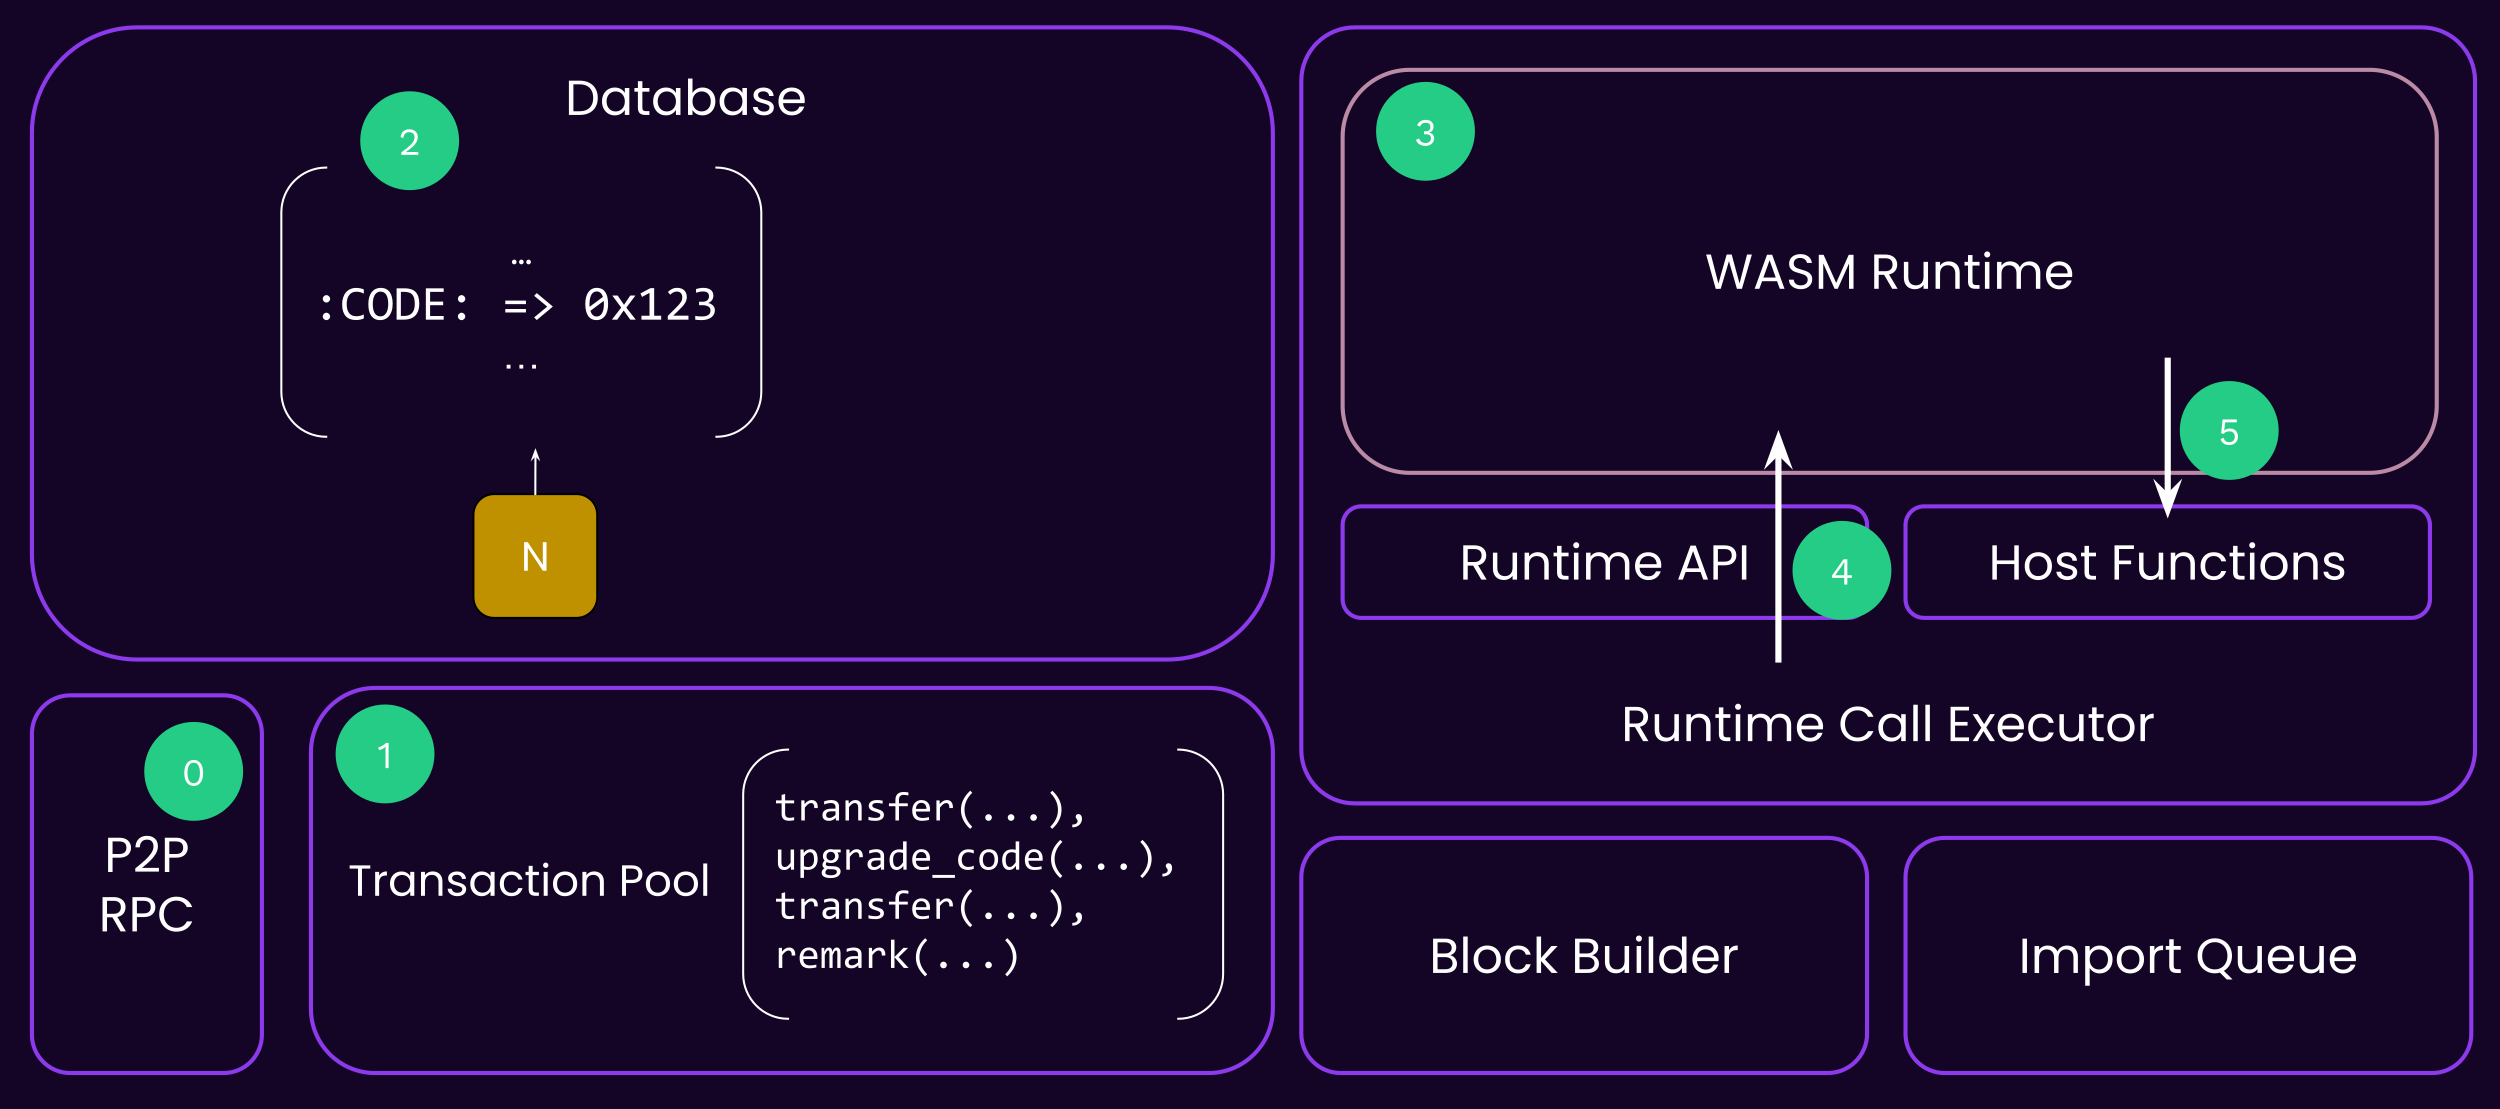 <svg version="1.1" viewBox="0.0 0.0 1220.567 541.417" fill="none" stroke="none" stroke-linecap="square" stroke-miterlimit="10" xmlns:xlink="http://www.w3.org/1999/xlink" xmlns="http://www.w3.org/2000/svg"><rect x="0.0" y="0.0" width="1220.567" height="541.417" fill="#333333" stroke="none"/><clipPath id="p.0"><path d="m0 0l1220.567 0l0 541.417l-1220.567 0l0 -541.417z" clip-rule="nonzero"/></clipPath><g clip-path="url(#p.0)"><path fill="#140526" d="m0 0l1220.567 0l0 541.417l-1220.567 0z" fill-rule="evenodd"/><path fill="#000000" fill-opacity="0.0" d="m15.585 358.195l0 0c0 -10.336 8.379 -18.714 18.714 -18.714l74.855 0l0 0c4.963 0 9.723 1.972 13.233 5.481c3.51 3.51 5.481 8.27 5.481 13.233l0 146.981c0 10.336 -8.379 18.714 -18.714 18.714l-74.855 0c-10.336 0 -18.714 -8.379 -18.714 -18.714z" fill-rule="evenodd"/><path stroke="#8d3aed" stroke-width="2.0" stroke-linejoin="round" stroke-linecap="butt" d="m15.585 358.195l0 0c0 -10.336 8.379 -18.714 18.714 -18.714l74.855 0l0 0c4.963 0 9.723 1.972 13.233 5.481c3.51 3.51 5.481 8.27 5.481 13.233l0 146.981c0 10.336 -8.379 18.714 -18.714 18.714l-74.855 0c-10.336 0 -18.714 -8.379 -18.714 -18.714z" fill-rule="evenodd"/><path fill="#ffffff" d="m63.962 413.897q0 2.078 -1.438 3.469q-1.422 1.375 -4.344 1.375l-3.219 0l0 6.984l-2.188 0l0 -16.734l5.406 0q2.828 0 4.297 1.375q1.484 1.375 1.484 3.531zm-5.781 3.047q1.828 0 2.688 -0.797q0.859 -0.797 0.859 -2.25q0 -3.094 -3.547 -3.094l-3.219 0l0 6.141l3.219 0zm7.865 7.031q3.047 -2.453 4.781 -4.016q1.734 -1.578 2.922 -3.297q1.188 -1.719 1.188 -3.375q0 -1.547 -0.766 -2.453q-0.75 -0.906 -2.438 -0.906q-1.625 0 -2.531 1.031q-0.891 1.016 -0.969 2.719l-2.109 0q0.094 -2.688 1.625 -4.141q1.547 -1.469 3.969 -1.469q2.469 0 3.922 1.375q1.453 1.359 1.453 3.75q0 2.0 -1.188 3.891q-1.188 1.875 -2.703 3.312q-1.516 1.422 -3.859 3.312l8.25 0l0 1.828l-11.547 0l0 -1.562zm25.612 -10.078q0 2.078 -1.438 3.469q-1.422 1.375 -4.344 1.375l-3.219 0l0 6.984l-2.188 0l0 -16.734l5.406 0q2.828 0 4.297 1.375q1.484 1.375 1.484 3.531zm-5.781 3.047q1.828 0 2.688 -0.797q0.859 -0.797 0.859 -2.25q0 -3.094 -3.547 -3.094l-3.219 0l0 6.141l3.219 0z" fill-rule="nonzero"/><path fill="#ffffff" d="m58.875 454.725l-3.984 -6.844l-2.641 0l0 6.844l-2.188 0l0 -16.734l5.406 0q1.891 0 3.203 0.656q1.312 0.641 1.953 1.75q0.656 1.109 0.656 2.516q0 1.734 -1.0 3.062q-1.0 1.312 -2.984 1.734l4.188 7.016l-2.609 0zm-6.625 -8.594l3.219 0q1.781 0 2.656 -0.875q0.891 -0.875 0.891 -2.344q0 -1.484 -0.875 -2.297q-0.875 -0.812 -2.672 -0.812l-3.219 0l0 6.328zm23.592 -3.234q0 2.078 -1.438 3.469q-1.422 1.375 -4.344 1.375l-3.219 0l0 6.984l-2.188 0l0 -16.734l5.406 0q2.828 0 4.297 1.375q1.484 1.375 1.484 3.531zm-5.781 3.047q1.828 0 2.688 -0.797q0.859 -0.797 0.859 -2.25q0 -3.094 -3.547 -3.094l-3.219 0l0 6.141l3.219 0zm7.677 0.406q0 -2.453 1.094 -4.406q1.109 -1.953 3.016 -3.047q1.922 -1.109 4.25 -1.109q2.734 0 4.766 1.328q2.047 1.312 2.984 3.734l-2.625 0q-0.688 -1.516 -2.0 -2.328q-1.312 -0.828 -3.125 -0.828q-1.766 0 -3.156 0.828q-1.391 0.812 -2.188 2.312q-0.781 1.5 -0.781 3.516q0 1.984 0.781 3.484q0.797 1.5 2.188 2.328q1.391 0.812 3.156 0.812q1.812 0 3.125 -0.797q1.312 -0.812 2.0 -2.328l2.625 0q-0.938 2.406 -2.984 3.719q-2.031 1.297 -4.766 1.297q-2.328 0 -4.25 -1.094q-1.906 -1.094 -3.016 -3.031q-1.094 -1.938 -1.094 -4.391z" fill-rule="nonzero"/><path fill="#000000" fill-opacity="0.0" d="m15.585 64.809l0 0c0 -28.409 23.03 -51.439 51.439 -51.439l502.98 0c13.643 0 26.726 5.419 36.373 15.066c9.647 9.647 15.066 22.731 15.066 36.373l0 205.751c0 28.409 -23.03 51.439 -51.439 51.439l-502.98 0l0 0c-28.409 0 -51.439 -23.03 -51.439 -51.439z" fill-rule="evenodd"/><path stroke="#8d3aed" stroke-width="2.0" stroke-linejoin="round" stroke-linecap="butt" d="m15.585 64.809l0 0c0 -28.409 23.03 -51.439 51.439 -51.439l502.98 0c13.643 0 26.726 5.419 36.373 15.066c9.647 9.647 15.066 22.731 15.066 36.373l0 205.751c0 28.409 -23.03 51.439 -51.439 51.439l-502.98 0l0 0c-28.409 0 -51.439 -23.03 -51.439 -51.439z" fill-rule="evenodd"/><path fill="#000000" fill-opacity="0.0" d="m635.336 428.197l0 0c0 -10.568 8.567 -19.134 19.134 -19.134l237.952 0c5.075 0 9.942 2.016 13.53 5.604c3.588 3.588 5.604 8.455 5.604 13.53l0 76.535c0 10.568 -8.567 19.134 -19.134 19.134l-237.952 0l0 0c-10.568 0 -19.134 -8.567 -19.134 -19.134z" fill-rule="evenodd"/><path stroke="#8d3aed" stroke-width="2.0" stroke-linejoin="round" stroke-linecap="butt" d="m635.336 428.197l0 0c0 -10.568 8.567 -19.134 19.134 -19.134l237.952 0c5.075 0 9.942 2.016 13.53 5.604c3.588 3.588 5.604 8.455 5.604 13.53l0 76.535c0 10.568 -8.567 19.134 -19.134 19.134l-237.952 0l0 0c-10.568 0 -19.134 -8.567 -19.134 -19.134z" fill-rule="evenodd"/><path fill="#ffffff" d="m708.041 466.395q0.922 0.141 1.672 0.75q0.75 0.594 1.188 1.484q0.453 0.875 0.453 1.891q0 1.266 -0.656 2.297q-0.641 1.016 -1.875 1.609q-1.234 0.578 -2.906 0.578l-6.25 0l0 -16.734l6.0 0q1.703 0 2.906 0.578q1.203 0.562 1.797 1.516q0.609 0.953 0.609 2.156q0 1.5 -0.812 2.469q-0.797 0.969 -2.125 1.406zm-6.188 -0.891l3.672 0q1.531 0 2.375 -0.719q0.844 -0.719 0.844 -2.0q0 -1.266 -0.844 -1.984q-0.844 -0.719 -2.422 -0.719l-3.625 0l0 5.422zm3.859 7.703q1.641 0 2.547 -0.766q0.922 -0.781 0.922 -2.141q0 -1.391 -0.969 -2.188q-0.953 -0.812 -2.562 -0.812l-3.797 0l0 5.906l3.859 0zm10.853 -15.969l0 17.766l-2.188 0l0 -17.766l2.188 0zm9.451 17.984q-1.844 0 -3.344 -0.844q-1.5 -0.844 -2.359 -2.391q-0.844 -1.547 -0.844 -3.578q0 -2.016 0.875 -3.562q0.875 -1.562 2.391 -2.391q1.516 -0.828 3.391 -0.828q1.859 0 3.375 0.828q1.516 0.828 2.391 2.375q0.875 1.531 0.875 3.578q0 2.031 -0.906 3.578q-0.891 1.547 -2.438 2.391q-1.531 0.844 -3.406 0.844zm0 -1.922q1.188 0 2.219 -0.547q1.031 -0.562 1.656 -1.656q0.641 -1.109 0.641 -2.688q0 -1.594 -0.625 -2.688q-0.625 -1.109 -1.641 -1.641q-1.0 -0.547 -2.172 -0.547q-1.203 0 -2.203 0.547q-0.984 0.531 -1.594 1.641q-0.594 1.094 -0.594 2.688q0 1.609 0.578 2.719q0.594 1.094 1.578 1.641q0.984 0.531 2.156 0.531zm8.813 -4.891q0 -2.047 0.812 -3.562q0.812 -1.531 2.266 -2.375q1.453 -0.844 3.328 -0.844q2.422 0 4.0 1.188q1.578 1.172 2.078 3.266l-2.359 0q-0.328 -1.203 -1.312 -1.891q-0.969 -0.703 -2.406 -0.703q-1.875 0 -3.031 1.281q-1.141 1.281 -1.141 3.641q0 2.375 1.141 3.672q1.156 1.297 3.031 1.297q1.438 0 2.391 -0.672q0.969 -0.672 1.328 -1.922l2.359 0q-0.531 2.016 -2.125 3.234q-1.578 1.203 -3.953 1.203q-1.875 0 -3.328 -0.844q-1.453 -0.844 -2.266 -2.375q-0.812 -1.531 -0.812 -3.594zm22.724 6.594l-5.156 -5.812l0 5.812l-2.188 0l0 -17.766l2.188 0l0 10.453l5.062 -5.844l3.047 0l-6.188 6.562l6.219 6.594l-2.984 0zm19.799 -8.609q0.922 0.141 1.672 0.75q0.75 0.594 1.188 1.484q0.453 0.875 0.453 1.891q0 1.266 -0.656 2.297q-0.641 1.016 -1.875 1.609q-1.234 0.578 -2.906 0.578l-6.25 0l0 -16.734l6.0 0q1.703 0 2.906 0.578q1.203 0.562 1.797 1.516q0.609 0.953 0.609 2.156q0 1.5 -0.812 2.469q-0.797 0.969 -2.125 1.406zm-6.188 -0.891l3.672 0q1.531 0 2.375 -0.719q0.844 -0.719 0.844 -2.0q0 -1.266 -0.844 -1.984q-0.844 -0.719 -2.422 -0.719l-3.625 0l0 5.422zm3.859 7.703q1.641 0 2.547 -0.766q0.922 -0.781 0.922 -2.141q0 -1.391 -0.969 -2.188q-0.953 -0.812 -2.562 -0.812l-3.797 0l0 5.906l3.859 0zm20.337 -11.359l0 13.156l-2.188 0l0 -1.938q-0.625 1.0 -1.75 1.562q-1.109 0.562 -2.453 0.562q-1.531 0 -2.766 -0.625q-1.219 -0.641 -1.922 -1.906q-0.703 -1.281 -0.703 -3.109l0 -7.703l2.156 0l0 7.422q0 1.938 0.984 2.984q0.984 1.047 2.688 1.047q1.75 0 2.75 -1.078q1.016 -1.078 1.016 -3.141l0 -7.234l2.188 0zm4.813 -2.125q-0.609 0 -1.047 -0.438q-0.438 -0.438 -0.438 -1.062q0 -0.625 0.438 -1.047q0.438 -0.438 1.047 -0.438q0.609 0 1.031 0.438q0.422 0.422 0.422 1.047q0 0.625 -0.422 1.062q-0.422 0.438 -1.031 0.438zm1.062 2.125l0 13.156l-2.188 0l0 -13.156l2.188 0zm5.904 -4.609l0 17.766l-2.188 0l0 -17.766l2.188 0zm2.904 11.141q0 -2.016 0.812 -3.531q0.812 -1.531 2.234 -2.375q1.438 -0.844 3.219 -0.844q1.531 0 2.844 0.719q1.328 0.703 2.031 1.859l0 -6.969l2.203 0l0 17.766l-2.203 0l0 -2.469q-0.656 1.172 -1.938 1.938q-1.266 0.75 -2.969 0.75q-1.75 0 -3.188 -0.859q-1.422 -0.875 -2.234 -2.422q-0.812 -1.562 -0.812 -3.562zm11.141 0.031q0 -1.5 -0.609 -2.594q-0.594 -1.109 -1.625 -1.688q-1.016 -0.594 -2.234 -0.594q-1.219 0 -2.234 0.578q-1.0 0.578 -1.609 1.688q-0.594 1.094 -0.594 2.578q0 1.516 0.594 2.641q0.609 1.109 1.609 1.703q1.016 0.578 2.234 0.578q1.219 0 2.234 -0.578q1.031 -0.594 1.625 -1.703q0.609 -1.125 0.609 -2.609zm17.896 -0.484q0 0.625 -0.062 1.312l-10.516 0q0.125 1.953 1.328 3.047q1.219 1.094 2.938 1.094q1.422 0 2.359 -0.656q0.953 -0.672 1.344 -1.781l2.344 0q-0.516 1.906 -2.109 3.094q-1.578 1.188 -3.938 1.188q-1.875 0 -3.344 -0.844q-1.469 -0.844 -2.312 -2.391q-0.844 -1.547 -0.844 -3.578q0 -2.047 0.812 -3.578q0.812 -1.547 2.281 -2.375q1.484 -0.828 3.406 -0.828q1.875 0 3.312 0.828q1.438 0.812 2.219 2.25q0.781 1.422 0.781 3.219zm-2.25 -0.453q0 -1.25 -0.562 -2.141q-0.547 -0.906 -1.5 -1.375q-0.938 -0.469 -2.094 -0.469q-1.656 0 -2.828 1.062q-1.156 1.047 -1.328 2.922l8.312 0zm7.317 -3.484q0.578 -1.125 1.641 -1.75q1.078 -0.625 2.609 -0.625l0 2.25l-0.578 0q-3.672 0 -3.672 3.984l0 7.156l-2.188 0l0 -13.156l2.188 0l0 2.141z" fill-rule="nonzero"/><path fill="#000000" fill-opacity="0.0" d="m635.336 39.417l0 0c0 -14.385 11.662 -26.047 26.047 -26.047l520.945 0c6.908 0 13.533 2.744 18.418 7.629c4.885 4.885 7.629 11.51 7.629 18.418l0 326.772c0 14.385 -11.662 26.047 -26.047 26.047l-520.945 0c-14.385 0 -26.047 -11.662 -26.047 -26.047z" fill-rule="evenodd"/><path stroke="#8d3aed" stroke-width="2.0" stroke-linejoin="round" stroke-linecap="butt" d="m635.336 39.417l0 0c0 -14.385 11.662 -26.047 26.047 -26.047l520.945 0c6.908 0 13.533 2.744 18.418 7.629c4.885 4.885 7.629 11.51 7.629 18.418l0 326.772c0 14.385 -11.662 26.047 -26.047 26.047l-520.945 0c-14.385 0 -26.047 -11.662 -26.047 -26.047z" fill-rule="evenodd"/><path fill="#000000" fill-opacity="0.0" d="m921.855 102.749l0 0l0 25.992l0 0l0 -25.992z" fill-rule="nonzero"/><path fill="#000000" fill-opacity="0.0" d="m921.855 123.749l0 0l0 25.992l0 0l0 -25.992z" fill-rule="nonzero"/><path fill="#000000" fill-opacity="0.0" d="m921.855 144.749l0 0l0 25.992l0 0l0 -25.992z" fill-rule="nonzero"/><path fill="#000000" fill-opacity="0.0" d="m921.855 165.749l0 0l0 25.992l0 0l0 -25.992z" fill-rule="nonzero"/><path fill="#000000" fill-opacity="0.0" d="m921.855 186.749l0 0l0 25.992l0 0l0 -25.992z" fill-rule="nonzero"/><path fill="#000000" fill-opacity="0.0" d="m921.855 207.749l0 0l0 25.992l0 0l0 -25.992z" fill-rule="nonzero"/><path fill="#000000" fill-opacity="0.0" d="m921.855 228.749l0 0l0 25.992l0 0l0 -25.992z" fill-rule="nonzero"/><path fill="#000000" fill-opacity="0.0" d="m921.855 249.749l0 0l0 25.992l0 0l0 -25.992z" fill-rule="nonzero"/><path fill="#000000" fill-opacity="0.0" d="m921.855 270.143l0 0l0 36l0 0l0 -36z" fill-rule="nonzero"/><path fill="#000000" fill-opacity="0.0" d="m655.509 66.883l0 0c0 -18.111 14.682 -32.793 32.793 -32.793l468.587 0c8.697 0 17.038 3.455 23.188 9.605c6.15 6.15 9.605 14.491 9.605 23.188l0 131.169c0 18.111 -14.682 32.793 -32.793 32.793l-468.587 0c-18.111 0 -32.793 -14.682 -32.793 -32.793z" fill-rule="evenodd"/><path stroke="#bb8ba6" stroke-width="2.0" stroke-linejoin="round" stroke-linecap="butt" d="m655.509 66.883l0 0c0 -18.111 14.682 -32.793 32.793 -32.793l468.587 0c8.697 0 17.038 3.455 23.188 9.605c6.15 6.15 9.605 14.491 9.605 23.188l0 131.169c0 18.111 -14.682 32.793 -32.793 32.793l-468.587 0c-18.111 0 -32.793 -14.682 -32.793 -32.793z" fill-rule="evenodd"/><path fill="#ffffff" d="m855.315 124.273l-4.844 16.734l-2.453 0l-3.891 -13.469l-4.031 13.469l-2.422 0.031l-4.688 -16.766l2.328 0l3.656 14.188l4.031 -14.188l2.453 0l3.828 14.141l3.672 -14.141l2.359 0zm12.283 13.016l-7.297 0l-1.344 3.719l-2.297 0l6.047 -16.625l2.516 0l6.031 16.625l-2.312 0l-1.344 -3.719zm-0.625 -1.781l-3.016 -8.438l-3.031 8.438l6.047 0zm12.223 5.672q-1.656 0 -2.969 -0.594q-1.312 -0.594 -2.062 -1.625q-0.734 -1.047 -0.75 -2.422l2.328 0q0.109 1.188 0.953 1.984q0.859 0.797 2.5 0.797q1.562 0 2.453 -0.766q0.906 -0.781 0.906 -2.016q0 -0.953 -0.531 -1.547q-0.531 -0.609 -1.328 -0.922q-0.781 -0.312 -2.125 -0.672q-1.656 -0.438 -2.656 -0.859q-1.0 -0.438 -1.703 -1.359q-0.703 -0.922 -0.703 -2.484q0 -1.375 0.688 -2.422q0.703 -1.062 1.953 -1.625q1.266 -0.578 2.906 -0.578q2.344 0 3.844 1.172q1.5 1.172 1.688 3.125l-2.391 0q-0.125 -0.969 -1.016 -1.703q-0.891 -0.734 -2.344 -0.734q-1.375 0 -2.234 0.719q-0.859 0.703 -0.859 1.969q0 0.922 0.516 1.5q0.516 0.578 1.266 0.875q0.75 0.297 2.125 0.672q1.656 0.469 2.656 0.922q1.016 0.438 1.734 1.359q0.719 0.922 0.719 2.5q0 1.219 -0.656 2.312q-0.641 1.078 -1.922 1.75q-1.266 0.672 -2.984 0.672zm25.744 -16.781l0 16.609l-2.188 0l0 -12.391l-5.516 12.391l-1.531 0l-5.547 -12.406l0 12.406l-2.188 0l0 -16.609l2.359 0l6.141 13.734l6.141 -13.734l2.328 0zm18.916 16.609l-3.984 -6.844l-2.641 0l0 6.844l-2.188 0l0 -16.734l5.406 0q1.891 0 3.203 0.656q1.312 0.641 1.953 1.75q0.656 1.109 0.656 2.516q0 1.734 -1.0 3.062q-1.0 1.312 -2.984 1.734l4.188 7.016l-2.609 0zm-6.625 -8.594l3.219 0q1.781 0 2.656 -0.875q0.891 -0.875 0.891 -2.344q0 -1.484 -0.875 -2.297q-0.875 -0.812 -2.672 -0.812l-3.219 0l0 6.328zm24.076 -4.563l0 13.156l-2.188 0l0 -1.938q-0.625 1.0 -1.75 1.562q-1.109 0.562 -2.453 0.562q-1.531 0 -2.766 -0.625q-1.219 -0.641 -1.922 -1.906q-0.703 -1.281 -0.703 -3.109l0 -7.703l2.156 0l0 7.422q0 1.938 0.984 2.984q0.984 1.047 2.688 1.047q1.75 0 2.75 -1.078q1.016 -1.078 1.016 -3.141l0 -7.234l2.188 0zm10.094 -0.234q2.406 0 3.891 1.453q1.484 1.453 1.484 4.188l0 7.75l-2.156 0l0 -7.438q0 -1.969 -0.984 -3.016q-0.984 -1.047 -2.688 -1.047q-1.719 0 -2.75 1.078q-1.016 1.078 -1.016 3.156l0 7.266l-2.188 0l0 -13.156l2.188 0l0 1.875q0.656 -1.0 1.766 -1.547q1.109 -0.563 2.453 -0.563zm11.626 2.031l0 7.766q0 0.953 0.406 1.359q0.406 0.391 1.422 0.391l1.594 0l0 1.844l-1.969 0q-1.812 0 -2.734 -0.844q-0.906 -0.844 -0.906 -2.75l0 -7.766l-1.703 0l0 -1.797l1.703 0l0 -3.312l2.188 0l0 3.312l3.422 0l0 1.797l-3.422 0zm7.189 -3.922q-0.609 0 -1.047 -0.438q-0.438 -0.438 -0.438 -1.062q0 -0.625 0.438 -1.047q0.438 -0.438 1.047 -0.438q0.609 0 1.031 0.438q0.422 0.422 0.422 1.047q0 0.625 -0.422 1.062q-0.422 0.438 -1.031 0.438zm1.062 2.125l0 13.156l-2.188 0l0 -13.156l2.188 0zm19.529 -0.234q1.547 0 2.734 0.641q1.203 0.625 1.891 1.906q0.703 1.266 0.703 3.094l0 7.75l-2.156 0l0 -7.438q0 -1.969 -0.969 -3.016q-0.969 -1.047 -2.625 -1.047q-1.703 0 -2.719 1.094q-1.0 1.094 -1.0 3.156l0 7.25l-2.156 0l0 -7.438q0 -1.969 -0.984 -3.016q-0.969 -1.047 -2.625 -1.047q-1.703 0 -2.719 1.094q-1.0 1.094 -1.0 3.156l0 7.25l-2.188 0l0 -13.156l2.188 0l0 1.906q0.656 -1.031 1.734 -1.578q1.094 -0.563 2.422 -0.563q1.656 0 2.922 0.75q1.281 0.734 1.906 2.172q0.547 -1.391 1.812 -2.156q1.281 -0.766 2.828 -0.766zm20.907 6.313q0 0.625 -0.062 1.312l-10.516 0q0.125 1.953 1.328 3.047q1.219 1.094 2.938 1.094q1.422 0 2.359 -0.656q0.953 -0.672 1.344 -1.781l2.344 0q-0.516 1.906 -2.109 3.094q-1.578 1.188 -3.938 1.188q-1.875 0 -3.344 -0.844q-1.469 -0.844 -2.312 -2.391q-0.844 -1.547 -0.844 -3.578q0 -2.047 0.812 -3.578q0.812 -1.547 2.281 -2.375q1.484 -0.828 3.406 -0.828q1.875 0 3.312 0.828q1.438 0.812 2.219 2.25q0.781 1.422 0.781 3.219zm-2.25 -0.453q0 -1.25 -0.562 -2.141q-0.547 -0.906 -1.5 -1.375q-0.938 -0.469 -2.094 -0.469q-1.656 0 -2.828 1.062q-1.156 1.047 -1.328 2.922l8.312 0z" fill-rule="nonzero"/><path fill="#000000" fill-opacity="0.0" d="m655.509 256.295l0 0c0 -5.013 4.064 -9.076 9.076 -9.076l237.879 0c2.407 0 4.716 0.956 6.418 2.658c1.702 1.702 2.658 4.011 2.658 6.418l0 36.304c0 5.013 -4.064 9.076 -9.076 9.076l-237.879 0c-5.013 0 -9.076 -4.064 -9.076 -9.076z" fill-rule="evenodd"/><path stroke="#8d3aed" stroke-width="2.0" stroke-linejoin="round" stroke-linecap="butt" d="m655.509 256.295l0 0c0 -5.013 4.064 -9.076 9.076 -9.076l237.879 0c2.407 0 4.716 0.956 6.418 2.658c1.702 1.702 2.658 4.011 2.658 6.418l0 36.304c0 5.013 -4.064 9.076 -9.076 9.076l-237.879 0c-5.013 0 -9.076 -4.064 -9.076 -9.076z" fill-rule="evenodd"/><path fill="#ffffff" d="m723.213 282.987l-3.984 -6.844l-2.641 0l0 6.844l-2.188 0l0 -16.734l5.406 0q1.891 0 3.203 0.656q1.312 0.641 1.953 1.75q0.656 1.109 0.656 2.516q0 1.734 -1.0 3.062q-1.0 1.312 -2.984 1.734l4.188 7.016l-2.609 0zm-6.625 -8.594l3.219 0q1.781 0 2.656 -0.875q0.891 -0.875 0.891 -2.344q0 -1.484 -0.875 -2.297q-0.875 -0.812 -2.672 -0.812l-3.219 0l0 6.328zm24.076 -4.562l0 13.156l-2.188 0l0 -1.938q-0.625 1.0 -1.75 1.562q-1.109 0.562 -2.453 0.562q-1.531 0 -2.766 -0.625q-1.219 -0.641 -1.922 -1.906q-0.703 -1.281 -0.703 -3.109l0 -7.703l2.156 0l0 7.422q0 1.938 0.984 2.984q0.984 1.047 2.688 1.047q1.75 0 2.75 -1.078q1.016 -1.078 1.016 -3.141l0 -7.234l2.188 0zm10.094 -0.234q2.406 0 3.891 1.453q1.484 1.453 1.484 4.188l0 7.75l-2.156 0l0 -7.438q0 -1.969 -0.984 -3.016q-0.984 -1.047 -2.688 -1.047q-1.719 0 -2.75 1.078q-1.016 1.078 -1.016 3.156l0 7.266l-2.188 0l0 -13.156l2.188 0l0 1.875q0.656 -1.0 1.766 -1.547q1.109 -0.562 2.453 -0.562zm11.626 2.031l0 7.766q0 0.953 0.406 1.359q0.406 0.391 1.422 0.391l1.594 0l0 1.844l-1.969 0q-1.812 0 -2.734 -0.844q-0.906 -0.844 -0.906 -2.75l0 -7.766l-1.703 0l0 -1.797l1.703 0l0 -3.312l2.188 0l0 3.312l3.422 0l0 1.797l-3.422 0zm7.189 -3.922q-0.609 0 -1.047 -0.438q-0.438 -0.438 -0.438 -1.062q0 -0.625 0.438 -1.047q0.438 -0.438 1.047 -0.438q0.609 0 1.031 0.438q0.422 0.422 0.422 1.047q0 0.625 -0.422 1.062q-0.422 0.438 -1.031 0.438zm1.062 2.125l0 13.156l-2.188 0l0 -13.156l2.188 0zm19.529 -0.234q1.547 0 2.734 0.641q1.203 0.625 1.891 1.906q0.703 1.266 0.703 3.094l0 7.75l-2.156 0l0 -7.438q0 -1.969 -0.969 -3.016q-0.969 -1.047 -2.625 -1.047q-1.703 0 -2.719 1.094q-1.0 1.094 -1.0 3.156l0 7.25l-2.156 0l0 -7.438q0 -1.969 -0.984 -3.016q-0.969 -1.047 -2.625 -1.047q-1.703 0 -2.719 1.094q-1.0 1.094 -1.0 3.156l0 7.25l-2.188 0l0 -13.156l2.188 0l0 1.906q0.656 -1.031 1.734 -1.578q1.094 -0.562 2.422 -0.562q1.656 0 2.922 0.75q1.281 0.734 1.906 2.172q0.547 -1.391 1.812 -2.156q1.281 -0.766 2.828 -0.766zm20.907 6.312q0 0.625 -0.062 1.312l-10.516 0q0.125 1.953 1.328 3.047q1.219 1.094 2.938 1.094q1.422 0 2.359 -0.656q0.953 -0.672 1.344 -1.781l2.344 0q-0.516 1.906 -2.109 3.094q-1.578 1.188 -3.938 1.188q-1.875 0 -3.344 -0.844q-1.469 -0.844 -2.312 -2.391q-0.844 -1.547 -0.844 -3.578q0 -2.047 0.812 -3.578q0.812 -1.547 2.281 -2.375q1.484 -0.828 3.406 -0.828q1.875 0 3.312 0.828q1.438 0.812 2.219 2.25q0.781 1.422 0.781 3.219zm-2.25 -0.453q0 -1.25 -0.562 -2.141q-0.547 -0.906 -1.5 -1.375q-0.938 -0.469 -2.094 -0.469q-1.656 0 -2.828 1.062q-1.156 1.047 -1.328 2.922l8.312 0zm21.429 3.812l-7.297 0l-1.344 3.719l-2.297 0l6.047 -16.625l2.516 0l6.031 16.625l-2.312 0l-1.344 -3.719zm-0.625 -1.781l-3.016 -8.438l-3.031 8.438l6.047 0zm18.098 -6.328q0 2.078 -1.438 3.469q-1.422 1.375 -4.344 1.375l-3.219 0l0 6.984l-2.188 0l0 -16.734l5.406 0q2.828 0 4.297 1.375q1.484 1.375 1.484 3.531zm-5.781 3.047q1.828 0 2.688 -0.797q0.859 -0.797 0.859 -2.25q0 -3.094 -3.547 -3.094l-3.219 0l0 6.141l3.219 0zm10.677 -7.953l0 16.734l-2.188 0l0 -16.734l2.188 0z" fill-rule="nonzero"/><path fill="#000000" fill-opacity="0.0" d="m657.365 335.142l0 0c0 -5.013 4.064 -9.076 9.076 -9.076l510.824 0c2.407 0 4.716 0.956 6.418 2.658c1.702 1.702 2.658 4.011 2.658 6.418l0 36.304c0 5.013 -4.064 9.076 -9.076 9.076l-510.824 0c-5.013 0 -9.076 -4.064 -9.076 -9.076z" fill-rule="evenodd"/><path fill="#ffffff" d="m802.214 361.834l-3.984 -6.844l-2.641 0l0 6.844l-2.188 0l0 -16.734l5.406 0q1.891 0 3.203 0.656q1.312 0.641 1.953 1.75q0.656 1.109 0.656 2.516q0 1.734 -1.0 3.062q-1.0 1.312 -2.984 1.734l4.188 7.016l-2.609 0zm-6.625 -8.594l3.219 0q1.781 0 2.656 -0.875q0.891 -0.875 0.891 -2.344q0 -1.484 -0.875 -2.297q-0.875 -0.812 -2.672 -0.812l-3.219 0l0 6.328zm24.076 -4.562l0 13.156l-2.188 0l0 -1.938q-0.625 1.0 -1.75 1.562q-1.109 0.562 -2.453 0.562q-1.531 0 -2.766 -0.625q-1.219 -0.641 -1.922 -1.906q-0.703 -1.281 -0.703 -3.109l0 -7.703l2.156 0l0 7.422q0 1.938 0.984 2.984q0.984 1.047 2.688 1.047q1.75 0 2.75 -1.078q1.016 -1.078 1.016 -3.141l0 -7.234l2.188 0zm10.094 -0.234q2.406 0 3.891 1.453q1.484 1.453 1.484 4.188l0 7.75l-2.156 0l0 -7.438q0 -1.969 -0.984 -3.016q-0.984 -1.047 -2.688 -1.047q-1.719 0 -2.75 1.078q-1.016 1.078 -1.016 3.156l0 7.266l-2.188 0l0 -13.156l2.188 0l0 1.875q0.656 -1.0 1.766 -1.547q1.109 -0.562 2.453 -0.562zm11.626 2.031l0 7.766q0 0.953 0.406 1.359q0.406 0.391 1.422 0.391l1.594 0l0 1.844l-1.969 0q-1.812 0 -2.734 -0.844q-0.906 -0.844 -0.906 -2.75l0 -7.766l-1.703 0l0 -1.797l1.703 0l0 -3.312l2.188 0l0 3.312l3.422 0l0 1.797l-3.422 0zm7.189 -3.922q-0.609 0 -1.047 -0.438q-0.438 -0.438 -0.438 -1.062q0 -0.625 0.438 -1.047q0.438 -0.438 1.047 -0.438q0.609 0 1.031 0.438q0.422 0.422 0.422 1.047q0 0.625 -0.422 1.062q-0.422 0.438 -1.031 0.438zm1.062 2.125l0 13.156l-2.188 0l0 -13.156l2.188 0zm19.529 -0.234q1.547 0 2.734 0.641q1.203 0.625 1.891 1.906q0.703 1.266 0.703 3.094l0 7.75l-2.156 0l0 -7.438q0 -1.969 -0.969 -3.016q-0.969 -1.047 -2.625 -1.047q-1.703 0 -2.719 1.094q-1.0 1.094 -1.0 3.156l0 7.25l-2.156 0l0 -7.438q0 -1.969 -0.984 -3.016q-0.969 -1.047 -2.625 -1.047q-1.703 0 -2.719 1.094q-1.0 1.094 -1.0 3.156l0 7.25l-2.188 0l0 -13.156l2.188 0l0 1.906q0.656 -1.031 1.734 -1.578q1.094 -0.562 2.422 -0.562q1.656 0 2.922 0.75q1.281 0.734 1.906 2.172q0.547 -1.391 1.812 -2.156q1.281 -0.766 2.828 -0.766zm20.907 6.312q0 0.625 -0.062 1.312l-10.516 0q0.125 1.953 1.328 3.047q1.219 1.094 2.938 1.094q1.422 0 2.359 -0.656q0.953 -0.672 1.344 -1.781l2.344 0q-0.516 1.906 -2.109 3.094q-1.578 1.188 -3.938 1.188q-1.875 0 -3.344 -0.844q-1.469 -0.844 -2.312 -2.391q-0.844 -1.547 -0.844 -3.578q0 -2.047 0.812 -3.578q0.812 -1.547 2.281 -2.375q1.484 -0.828 3.406 -0.828q1.875 0 3.312 0.828q1.438 0.812 2.219 2.25q0.781 1.422 0.781 3.219zm-2.25 -0.453q0 -1.25 -0.562 -2.141q-0.547 -0.906 -1.5 -1.375q-0.938 -0.469 -2.094 -0.469q-1.656 0 -2.828 1.062q-1.156 1.047 -1.328 2.922l8.312 0zm10.725 -0.844q0 -2.453 1.094 -4.406q1.109 -1.953 3.016 -3.047q1.922 -1.109 4.25 -1.109q2.734 0 4.766 1.328q2.047 1.312 2.984 3.734l-2.625 0q-0.688 -1.516 -2.0 -2.328q-1.312 -0.828 -3.125 -0.828q-1.766 0 -3.156 0.828q-1.391 0.812 -2.188 2.312q-0.781 1.5 -0.781 3.516q0 1.984 0.781 3.484q0.797 1.5 2.188 2.328q1.391 0.812 3.156 0.812q1.812 0 3.125 -0.797q1.312 -0.812 2.0 -2.328l2.625 0q-0.938 2.406 -2.984 3.719q-2.031 1.297 -4.766 1.297q-2.328 0 -4.25 -1.094q-1.906 -1.094 -3.016 -3.031q-1.094 -1.938 -1.094 -4.391zm18.528 1.75q0 -2.016 0.812 -3.531q0.812 -1.531 2.234 -2.375q1.438 -0.844 3.188 -0.844q1.734 0 3.0 0.75q1.281 0.75 1.906 1.875l0 -2.406l2.203 0l0 13.156l-2.203 0l0 -2.453q-0.656 1.156 -1.938 1.922q-1.281 0.75 -2.984 0.75q-1.75 0 -3.172 -0.859q-1.422 -0.875 -2.234 -2.422q-0.812 -1.562 -0.812 -3.562zm11.141 0.031q0 -1.5 -0.609 -2.594q-0.594 -1.109 -1.625 -1.688q-1.016 -0.594 -2.234 -0.594q-1.219 0 -2.234 0.578q-1.0 0.578 -1.609 1.688q-0.594 1.094 -0.594 2.578q0 1.516 0.594 2.641q0.609 1.109 1.609 1.703q1.016 0.578 2.234 0.578q1.219 0 2.234 -0.578q1.031 -0.594 1.625 -1.703q0.609 -1.125 0.609 -2.609zm8.083 -11.172l0 17.766l-2.188 0l0 -17.766l2.188 0zm5.904 0l0 17.766l-2.188 0l0 -17.766l2.188 0zm12.312 2.812l0 5.594l6.094 0l0 1.797l-6.094 0l0 5.766l6.812 0l0 1.797l-9.0 0l0 -16.75l9.0 0l0 1.797l-6.812 0zm16.999 14.953l-3.125 -4.891l-3.0 4.891l-2.281 0l4.25 -6.531l-4.25 -6.625l2.469 0l3.125 4.875l2.969 -4.875l2.281 0l-4.219 6.516l4.25 6.641l-2.469 0zm16.621 -7.078q0 0.625 -0.062 1.312l-10.516 0q0.125 1.953 1.328 3.047q1.219 1.094 2.938 1.094q1.422 0 2.359 -0.656q0.953 -0.672 1.344 -1.781l2.344 0q-0.516 1.906 -2.109 3.094q-1.578 1.188 -3.938 1.188q-1.875 0 -3.344 -0.844q-1.469 -0.844 -2.312 -2.391q-0.844 -1.547 -0.844 -3.578q0 -2.047 0.812 -3.578q0.812 -1.547 2.281 -2.375q1.484 -0.828 3.406 -0.828q1.875 0 3.312 0.828q1.438 0.812 2.219 2.25q0.781 1.422 0.781 3.219zm-2.25 -0.453q0 -1.25 -0.562 -2.141q-0.547 -0.906 -1.5 -1.375q-0.938 -0.469 -2.094 -0.469q-1.656 0 -2.828 1.062q-1.156 1.047 -1.328 2.922l8.312 0zm4.317 0.938q0 -2.047 0.812 -3.562q0.812 -1.531 2.266 -2.375q1.453 -0.844 3.328 -0.844q2.422 0 4.0 1.188q1.578 1.172 2.078 3.266l-2.359 0q-0.328 -1.203 -1.312 -1.891q-0.969 -0.703 -2.406 -0.703q-1.875 0 -3.031 1.281q-1.141 1.281 -1.141 3.641q0 2.375 1.141 3.672q1.156 1.297 3.031 1.297q1.438 0 2.391 -0.672q0.969 -0.672 1.328 -1.922l2.359 0q-0.531 2.016 -2.125 3.234q-1.578 1.203 -3.953 1.203q-1.875 0 -3.328 -0.844q-1.453 -0.844 -2.266 -2.375q-0.812 -1.531 -0.812 -3.594zm27.052 -6.562l0 13.156l-2.188 0l0 -1.938q-0.625 1.0 -1.75 1.562q-1.109 0.562 -2.453 0.562q-1.531 0 -2.766 -0.625q-1.219 -0.641 -1.922 -1.906q-0.703 -1.281 -0.703 -3.109l0 -7.703l2.156 0l0 7.422q0 1.938 0.984 2.984q0.984 1.047 2.688 1.047q1.75 0 2.75 -1.078q1.016 -1.078 1.016 -3.141l0 -7.234l2.188 0zm6.36 1.797l0 7.766q0 0.953 0.406 1.359q0.406 0.391 1.422 0.391l1.594 0l0 1.844l-1.969 0q-1.812 0 -2.734 -0.844q-0.906 -0.844 -0.906 -2.75l0 -7.766l-1.703 0l0 -1.797l1.703 0l0 -3.312l2.188 0l0 3.312l3.422 0l0 1.797l-3.422 0zm11.798 11.578q-1.844 0 -3.344 -0.844q-1.5 -0.844 -2.359 -2.391q-0.844 -1.547 -0.844 -3.578q0 -2.016 0.875 -3.562q0.875 -1.562 2.391 -2.391q1.516 -0.828 3.391 -0.828q1.859 0 3.375 0.828q1.516 0.828 2.391 2.375q0.875 1.531 0.875 3.578q0 2.031 -0.906 3.578q-0.891 1.547 -2.438 2.391q-1.531 0.844 -3.406 0.844zm0 -1.922q1.188 0 2.219 -0.547q1.031 -0.562 1.656 -1.656q0.641 -1.109 0.641 -2.688q0 -1.594 -0.625 -2.688q-0.625 -1.109 -1.641 -1.641q-1.0 -0.547 -2.172 -0.547q-1.203 0 -2.203 0.547q-0.984 0.531 -1.594 1.641q-0.594 1.094 -0.594 2.688q0 1.609 0.578 2.719q0.594 1.094 1.578 1.641q0.984 0.531 2.156 0.531zm11.813 -9.312q0.578 -1.125 1.641 -1.75q1.078 -0.625 2.609 -0.625l0 2.25l-0.578 0q-3.672 0 -3.672 3.984l0 7.156l-2.188 0l0 -13.156l2.188 0l0 2.141z" fill-rule="nonzero"/><path fill="#000000" fill-opacity="0.0" d="m868.267 321.998l0 -112.094" fill-rule="evenodd"/><path stroke="#ffffff" stroke-width="3.0" stroke-linejoin="round" stroke-linecap="butt" d="m868.267 321.998l0 -101.813" fill-rule="evenodd"/><path fill="#ffffff" stroke="#ffffff" stroke-width="3.0" stroke-linecap="butt" d="m868.267 220.185l3.374 3.374l-3.374 -9.269l-3.374 9.269z" fill-rule="evenodd"/><path fill="#000000" fill-opacity="0.0" d="m930.325 256.295l0 0c0 -5.013 4.064 -9.076 9.076 -9.076l237.879 0c2.407 0 4.716 0.956 6.418 2.658c1.702 1.702 2.658 4.011 2.658 6.418l0 36.304c0 5.013 -4.064 9.076 -9.076 9.076l-237.879 0c-5.013 0 -9.076 -4.064 -9.076 -9.076z" fill-rule="evenodd"/><path stroke="#8d3aed" stroke-width="2.0" stroke-linejoin="round" stroke-linecap="butt" d="m930.325 256.295l0 0c0 -5.013 4.064 -9.076 9.076 -9.076l237.879 0c2.407 0 4.716 0.956 6.418 2.658c1.702 1.702 2.658 4.011 2.658 6.418l0 36.304c0 5.013 -4.064 9.076 -9.076 9.076l-237.879 0c-5.013 0 -9.076 -4.064 -9.076 -9.076z" fill-rule="evenodd"/><path fill="#ffffff" d="m985.619 266.252l0 16.734l-2.188 0l0 -7.578l-8.516 0l0 7.578l-2.188 0l0 -16.734l2.188 0l0 7.344l8.516 0l0 -7.344l2.188 0zm9.452 16.953q-1.844 0 -3.344 -0.844q-1.5 -0.844 -2.359 -2.391q-0.844 -1.547 -0.844 -3.578q0 -2.016 0.875 -3.562q0.875 -1.562 2.391 -2.391q1.516 -0.828 3.391 -0.828q1.859 0 3.375 0.828q1.516 0.828 2.391 2.375q0.875 1.531 0.875 3.578q0 2.031 -0.906 3.578q-0.891 1.547 -2.438 2.391q-1.531 0.844 -3.406 0.844zm0 -1.922q1.188 0 2.219 -0.547q1.031 -0.562 1.656 -1.656q0.641 -1.109 0.641 -2.688q0 -1.594 -0.625 -2.688q-0.625 -1.109 -1.641 -1.641q-1.0 -0.547 -2.172 -0.547q-1.203 0 -2.203 0.547q-0.984 0.531 -1.594 1.641q-0.594 1.094 -0.594 2.688q0 1.609 0.578 2.719q0.594 1.094 1.578 1.641q0.984 0.531 2.156 0.531zm14.282 1.922q-1.516 0 -2.719 -0.516q-1.188 -0.516 -1.891 -1.438q-0.688 -0.922 -0.766 -2.125l2.266 0q0.094 0.984 0.922 1.609q0.828 0.625 2.172 0.625q1.25 0 1.969 -0.547q0.719 -0.562 0.719 -1.406q0 -0.859 -0.781 -1.281q-0.766 -0.422 -2.359 -0.828q-1.469 -0.391 -2.391 -0.781q-0.922 -0.391 -1.594 -1.172q-0.656 -0.781 -0.656 -2.062q0 -1.0 0.594 -1.844q0.609 -0.844 1.703 -1.328q1.109 -0.5 2.531 -0.5q2.188 0 3.531 1.109q1.344 1.109 1.438 3.031l-2.188 0q-0.078 -1.031 -0.828 -1.656q-0.75 -0.625 -2.031 -0.625q-1.172 0 -1.875 0.5q-0.688 0.5 -0.688 1.312q0 0.656 0.422 1.078q0.422 0.422 1.047 0.672q0.641 0.25 1.766 0.562q1.422 0.375 2.312 0.75q0.891 0.375 1.516 1.125q0.641 0.734 0.656 1.938q0 1.078 -0.594 1.953q-0.594 0.859 -1.688 1.359q-1.094 0.484 -2.516 0.484zm10.544 -11.578l0 7.766q0 0.953 0.406 1.359q0.406 0.391 1.422 0.391l1.594 0l0 1.844l-1.969 0q-1.812 0 -2.734 -0.844q-0.906 -0.844 -0.906 -2.75l0 -7.766l-1.703 0l0 -1.797l1.703 0l0 -3.312l2.188 0l0 3.312l3.422 0l0 1.797l-3.422 0zm21.925 -5.375l0 1.781l-7.266 0l0 5.641l5.906 0l0 1.781l-5.906 0l0 7.531l-2.188 0l0 -16.734l9.453 0zm14.315 3.578l0 13.156l-2.188 0l0 -1.938q-0.625 1.0 -1.75 1.562q-1.109 0.562 -2.453 0.562q-1.531 0 -2.766 -0.625q-1.219 -0.641 -1.922 -1.906q-0.703 -1.281 -0.703 -3.109l0 -7.703l2.156 0l0 7.422q0 1.938 0.984 2.984q0.984 1.047 2.688 1.047q1.75 0 2.75 -1.078q1.016 -1.078 1.016 -3.141l0 -7.234l2.188 0zm10.094 -0.234q2.406 0 3.891 1.453q1.484 1.453 1.484 4.188l0 7.75l-2.156 0l0 -7.438q0 -1.969 -0.984 -3.016q-0.984 -1.047 -2.688 -1.047q-1.719 0 -2.75 1.078q-1.016 1.078 -1.016 3.156l0 7.266l-2.188 0l0 -13.156l2.188 0l0 1.875q0.656 -1.0 1.766 -1.547q1.109 -0.562 2.453 -0.562zm8.141 6.797q0 -2.047 0.812 -3.562q0.812 -1.531 2.266 -2.375q1.453 -0.844 3.328 -0.844q2.422 0 4.0 1.188q1.578 1.172 2.078 3.266l-2.359 0q-0.328 -1.203 -1.312 -1.891q-0.969 -0.703 -2.406 -0.703q-1.875 0 -3.031 1.281q-1.141 1.281 -1.141 3.641q0 2.375 1.141 3.672q1.156 1.297 3.031 1.297q1.438 0 2.391 -0.672q0.969 -0.672 1.328 -1.922l2.359 0q-0.531 2.016 -2.125 3.234q-1.578 1.203 -3.953 1.203q-1.875 0 -3.328 -0.844q-1.453 -0.844 -2.266 -2.375q-0.812 -1.531 -0.812 -3.594zm18.052 -4.766l0 7.766q0 0.953 0.406 1.359q0.406 0.391 1.422 0.391l1.594 0l0 1.844l-1.969 0q-1.812 0 -2.734 -0.844q-0.906 -0.844 -0.906 -2.75l0 -7.766l-1.703 0l0 -1.797l1.703 0l0 -3.312l2.188 0l0 3.312l3.422 0l0 1.797l-3.422 0zm7.189 -3.922q-0.609 0 -1.047 -0.438q-0.438 -0.438 -0.438 -1.062q0 -0.625 0.438 -1.047q0.438 -0.438 1.047 -0.438q0.609 0 1.031 0.438q0.422 0.422 0.422 1.047q0 0.625 -0.422 1.062q-0.422 0.438 -1.031 0.438zm1.062 2.125l0 13.156l-2.188 0l0 -13.156l2.188 0zm9.451 13.375q-1.844 0 -3.344 -0.844q-1.5 -0.844 -2.359 -2.391q-0.844 -1.547 -0.844 -3.578q0 -2.016 0.875 -3.562q0.875 -1.562 2.391 -2.391q1.516 -0.828 3.391 -0.828q1.859 0 3.375 0.828q1.516 0.828 2.391 2.375q0.875 1.531 0.875 3.578q0 2.031 -0.906 3.578q-0.891 1.547 -2.438 2.391q-1.531 0.844 -3.406 0.844zm0 -1.922q1.188 0 2.219 -0.547q1.031 -0.562 1.656 -1.656q0.641 -1.109 0.641 -2.688q0 -1.594 -0.625 -2.688q-0.625 -1.109 -1.641 -1.641q-1.0 -0.547 -2.172 -0.547q-1.203 0 -2.203 0.547q-0.984 0.531 -1.594 1.641q-0.594 1.094 -0.594 2.688q0 1.609 0.578 2.719q0.594 1.094 1.578 1.641q0.984 0.531 2.156 0.531zm16.032 -11.688q2.406 0 3.891 1.453q1.484 1.453 1.484 4.188l0 7.75l-2.156 0l0 -7.438q0 -1.969 -0.984 -3.016q-0.984 -1.047 -2.688 -1.047q-1.719 0 -2.75 1.078q-1.016 1.078 -1.016 3.156l0 7.266l-2.188 0l0 -13.156l2.188 0l0 1.875q0.656 -1.0 1.766 -1.547q1.109 -0.562 2.453 -0.562zm13.61 13.609q-1.516 0 -2.719 -0.516q-1.188 -0.516 -1.891 -1.438q-0.688 -0.922 -0.766 -2.125l2.266 0q0.094 0.984 0.922 1.609q0.828 0.625 2.172 0.625q1.25 0 1.969 -0.547q0.719 -0.562 0.719 -1.406q0 -0.859 -0.781 -1.281q-0.766 -0.422 -2.359 -0.828q-1.469 -0.391 -2.391 -0.781q-0.922 -0.391 -1.594 -1.172q-0.656 -0.781 -0.656 -2.062q0 -1.0 0.594 -1.844q0.609 -0.844 1.703 -1.328q1.109 -0.5 2.531 -0.5q2.188 0 3.531 1.109q1.344 1.109 1.438 3.031l-2.188 0q-0.078 -1.031 -0.828 -1.656q-0.75 -0.625 -2.031 -0.625q-1.172 0 -1.875 0.5q-0.688 0.5 -0.688 1.312q0 0.656 0.422 1.078q0.422 0.422 1.047 0.672q0.641 0.25 1.766 0.562q1.422 0.375 2.312 0.75q0.891 0.375 1.516 1.125q0.641 0.734 0.656 1.938q0 1.078 -0.594 1.953q-0.594 0.859 -1.688 1.359q-1.094 0.484 -2.516 0.484z" fill-rule="nonzero"/><path fill="#000000" fill-opacity="0.0" d="m1058.341 253.16l0 -77.039" fill-rule="evenodd"/><path stroke="#ffffff" stroke-width="3.0" stroke-linejoin="round" stroke-linecap="butt" d="m1058.341 242.879l0 -66.758" fill-rule="evenodd"/><path fill="#ffffff" stroke="#ffffff" stroke-width="3.0" stroke-linecap="butt" d="m1058.341 242.879l-3.374 -3.374l3.374 9.269l3.374 -9.269z" fill-rule="evenodd"/><path fill="#000000" fill-opacity="0.0" d="m70.428 29.419l0 0c0 -5.013 4.064 -9.076 9.076 -9.076l510.824 0c2.407 0 4.716 0.956 6.418 2.658c1.702 1.702 2.658 4.011 2.658 6.418l0 36.304c0 5.013 -4.064 9.076 -9.076 9.076l-510.824 0c-5.013 0 -9.076 -4.064 -9.076 -9.076z" fill-rule="evenodd"/><path fill="#ffffff" d="m282.975 39.376q2.734 0 4.734 1.031q2.0 1.016 3.062 2.922q1.078 1.891 1.078 4.453q0 2.562 -1.078 4.453q-1.062 1.891 -3.062 2.891q-2.0 0.984 -4.734 0.984l-5.219 0l0 -16.734l5.219 0zm0 14.938q3.234 0 4.938 -1.719q1.703 -1.719 1.703 -4.812q0 -3.125 -1.719 -4.875q-1.719 -1.75 -4.922 -1.75l-3.031 0l0 13.156l3.031 0zm10.937 -4.828q0 -2.016 0.812 -3.531q0.812 -1.531 2.234 -2.375q1.438 -0.844 3.188 -0.844q1.734 0 3.0 0.75q1.281 0.75 1.906 1.875l0 -2.406l2.203 0l0 13.156l-2.203 0l0 -2.453q-0.656 1.156 -1.938 1.922q-1.281 0.75 -2.984 0.75q-1.75 0 -3.172 -0.859q-1.422 -0.875 -2.234 -2.422q-0.812 -1.562 -0.812 -3.562zm11.141 0.031q0 -1.5 -0.609 -2.594q-0.594 -1.109 -1.625 -1.688q-1.016 -0.594 -2.234 -0.594q-1.219 0 -2.234 0.578q-1.0 0.578 -1.609 1.688q-0.594 1.094 -0.594 2.578q0 1.516 0.594 2.641q0.609 1.109 1.609 1.703q1.016 0.578 2.234 0.578q1.219 0 2.234 -0.578q1.031 -0.594 1.625 -1.703q0.609 -1.125 0.609 -2.609zm8.568 -4.766l0 7.766q0 0.953 0.406 1.359q0.406 0.391 1.422 0.391l1.594 0l0 1.844l-1.969 0q-1.812 0 -2.734 -0.844q-0.906 -0.844 -0.906 -2.75l0 -7.766l-1.703 0l0 -1.797l1.703 0l0 -3.312l2.188 0l0 3.312l3.422 0l0 1.797l-3.422 0zm5.252 4.734q0 -2.016 0.812 -3.531q0.812 -1.531 2.234 -2.375q1.438 -0.844 3.188 -0.844q1.734 0 3.0 0.75q1.281 0.75 1.906 1.875l0 -2.406l2.203 0l0 13.156l-2.203 0l0 -2.453q-0.656 1.156 -1.938 1.922q-1.281 0.75 -2.984 0.75q-1.75 0 -3.172 -0.859q-1.422 -0.875 -2.234 -2.422q-0.812 -1.562 -0.812 -3.562zm11.141 0.031q0 -1.5 -0.609 -2.594q-0.594 -1.109 -1.625 -1.688q-1.016 -0.594 -2.234 -0.594q-1.219 0 -2.234 0.578q-1.0 0.578 -1.609 1.688q-0.594 1.094 -0.594 2.578q0 1.516 0.594 2.641q0.609 1.109 1.609 1.703q1.016 0.578 2.234 0.578q1.219 0 2.234 -0.578q1.031 -0.594 1.625 -1.703q0.609 -1.125 0.609 -2.609zm8.083 -4.109q0.672 -1.172 1.969 -1.922q1.297 -0.75 2.953 -0.75q1.781 0 3.188 0.844q1.422 0.844 2.234 2.375q0.812 1.516 0.812 3.531q0 2.0 -0.812 3.562q-0.812 1.547 -2.25 2.422q-1.422 0.859 -3.172 0.859q-1.703 0 -2.984 -0.734q-1.281 -0.75 -1.938 -1.906l0 2.422l-2.188 0l0 -17.766l2.188 0l0 7.062zm8.922 4.078q0 -1.484 -0.594 -2.578q-0.594 -1.109 -1.625 -1.688q-1.016 -0.578 -2.234 -0.578q-1.203 0 -2.234 0.594q-1.016 0.578 -1.625 1.703q-0.609 1.109 -0.609 2.578q0 1.484 0.609 2.609q0.609 1.109 1.625 1.703q1.031 0.578 2.234 0.578q1.219 0 2.234 -0.578q1.031 -0.594 1.625 -1.703q0.594 -1.125 0.594 -2.641zm4.302 0q0 -2.016 0.812 -3.531q0.812 -1.531 2.234 -2.375q1.438 -0.844 3.188 -0.844q1.734 0 3.0 0.75q1.281 0.75 1.906 1.875l0 -2.406l2.203 0l0 13.156l-2.203 0l0 -2.453q-0.656 1.156 -1.938 1.922q-1.281 0.75 -2.984 0.75q-1.75 0 -3.172 -0.859q-1.422 -0.875 -2.234 -2.422q-0.812 -1.562 -0.812 -3.562zm11.141 0.031q0 -1.5 -0.609 -2.594q-0.594 -1.109 -1.625 -1.688q-1.016 -0.594 -2.234 -0.594q-1.219 0 -2.234 0.578q-1.0 0.578 -1.609 1.688q-0.594 1.094 -0.594 2.578q0 1.516 0.594 2.641q0.609 1.109 1.609 1.703q1.016 0.578 2.234 0.578q1.219 0 2.234 -0.578q1.031 -0.594 1.625 -1.703q0.609 -1.125 0.609 -2.609zm10.552 6.812q-1.516 0 -2.719 -0.516q-1.188 -0.516 -1.891 -1.438q-0.688 -0.922 -0.766 -2.125l2.266 0q0.094 0.984 0.922 1.609q0.828 0.625 2.172 0.625q1.25 0 1.969 -0.547q0.719 -0.562 0.719 -1.406q0 -0.859 -0.781 -1.281q-0.766 -0.422 -2.359 -0.828q-1.469 -0.391 -2.391 -0.781q-0.922 -0.391 -1.594 -1.172q-0.656 -0.781 -0.656 -2.062q0 -1.0 0.594 -1.844q0.609 -0.844 1.703 -1.328q1.109 -0.5 2.531 -0.5q2.188 0 3.531 1.109q1.344 1.109 1.438 3.031l-2.188 0q-0.078 -1.031 -0.828 -1.656q-0.75 -0.625 -2.031 -0.625q-1.172 0 -1.875 0.5q-0.688 0.5 -0.688 1.312q0 0.656 0.422 1.078q0.422 0.422 1.047 0.672q0.641 0.25 1.766 0.562q1.422 0.375 2.312 0.75q0.891 0.375 1.516 1.125q0.641 0.734 0.656 1.938q0 1.078 -0.594 1.953q-0.594 0.859 -1.688 1.359q-1.094 0.484 -2.516 0.484zm19.872 -7.297q0 0.625 -0.062 1.312l-10.516 0q0.125 1.953 1.328 3.047q1.219 1.094 2.938 1.094q1.422 0 2.359 -0.656q0.953 -0.672 1.344 -1.781l2.344 0q-0.516 1.906 -2.109 3.094q-1.578 1.188 -3.938 1.188q-1.875 0 -3.344 -0.844q-1.469 -0.844 -2.312 -2.391q-0.844 -1.547 -0.844 -3.578q0 -2.047 0.812 -3.578q0.812 -1.547 2.281 -2.375q1.484 -0.828 3.406 -0.828q1.875 0 3.312 0.828q1.438 0.812 2.219 2.25q0.781 1.422 0.781 3.219zm-2.25 -0.453q0 -1.25 -0.562 -2.141q-0.547 -0.906 -1.5 -1.375q-0.938 -0.469 -2.094 -0.469q-1.656 0 -2.828 1.062q-1.156 1.047 -1.328 2.922l8.312 0z" fill-rule="nonzero"/><path fill="#000000" fill-opacity="0.0" d="m930.325 428.221l0 0c0 -10.568 8.567 -19.134 19.134 -19.134l237.952 0c5.075 0 9.942 2.016 13.53 5.604c3.588 3.588 5.604 8.455 5.604 13.53l0 76.535c0 10.568 -8.567 19.134 -19.134 19.134l-237.952 0l0 0c-10.568 0 -19.134 -8.567 -19.134 -19.134z" fill-rule="evenodd"/><path stroke="#8d3aed" stroke-width="2.0" stroke-linejoin="round" stroke-linecap="butt" d="m930.325 428.221l0 0c0 -10.568 8.567 -19.134 19.134 -19.134l237.952 0c5.075 0 9.942 2.016 13.53 5.604c3.588 3.588 5.604 8.455 5.604 13.53l0 76.535c0 10.568 -8.567 19.134 -19.134 19.134l-237.952 0l0 0c-10.568 0 -19.134 -8.567 -19.134 -19.134z" fill-rule="evenodd"/><path fill="#ffffff" d="m989.619 458.294l0 16.734l-2.188 0l0 -16.734l2.188 0zm19.529 3.344q1.547 0 2.734 0.641q1.203 0.625 1.891 1.906q0.703 1.266 0.703 3.094l0 7.75l-2.156 0l0 -7.438q0 -1.969 -0.969 -3.016q-0.969 -1.047 -2.625 -1.047q-1.703 0 -2.719 1.094q-1.0 1.094 -1.0 3.156l0 7.25l-2.156 0l0 -7.438q0 -1.969 -0.984 -3.016q-0.969 -1.047 -2.625 -1.047q-1.703 0 -2.719 1.094q-1.0 1.094 -1.0 3.156l0 7.25l-2.188 0l0 -13.156l2.188 0l0 1.906q0.656 -1.031 1.734 -1.578q1.094 -0.562 2.422 -0.562q1.656 0 2.922 0.75q1.281 0.734 1.906 2.172q0.547 -1.391 1.812 -2.156q1.281 -0.766 2.828 -0.766zm11.095 2.656q0.656 -1.125 1.938 -1.875q1.281 -0.766 2.984 -0.766q1.75 0 3.172 0.844q1.438 0.844 2.25 2.375q0.812 1.516 0.812 3.531q0 2.0 -0.812 3.562q-0.812 1.547 -2.25 2.422q-1.422 0.859 -3.172 0.859q-1.687 0 -2.969 -0.75q-1.281 -0.766 -1.953 -1.891l0 8.656l-2.188 0l0 -19.391l2.188 0l0 2.422zm8.922 4.109q0 -1.484 -0.594 -2.578q-0.594 -1.109 -1.625 -1.688q-1.016 -0.578 -2.234 -0.578q-1.203 0 -2.234 0.594q-1.016 0.578 -1.625 1.703q-0.609 1.109 -0.609 2.578q0 1.484 0.609 2.609q0.609 1.109 1.625 1.703q1.031 0.578 2.234 0.578q1.219 0 2.234 -0.578q1.031 -0.594 1.625 -1.703q0.594 -1.125 0.594 -2.641zm10.849 6.844q-1.844 0 -3.344 -0.844q-1.5 -0.844 -2.359 -2.391q-0.844 -1.547 -0.844 -3.578q0 -2.016 0.875 -3.562q0.875 -1.562 2.391 -2.391q1.516 -0.828 3.391 -0.828q1.859 0 3.375 0.828q1.516 0.828 2.391 2.375q0.875 1.531 0.875 3.578q0 2.031 -0.906 3.578q-0.891 1.547 -2.438 2.391q-1.531 0.844 -3.406 0.844zm0 -1.922q1.188 0 2.219 -0.547q1.031 -0.562 1.656 -1.656q0.641 -1.109 0.641 -2.688q0 -1.594 -0.625 -2.688q-0.625 -1.109 -1.641 -1.641q-1.0 -0.547 -2.172 -0.547q-1.203 0 -2.203 0.547q-0.984 0.531 -1.594 1.641q-0.594 1.094 -0.594 2.688q0 1.609 0.578 2.719q0.594 1.094 1.578 1.641q0.984 0.531 2.156 0.531zm11.813 -9.312q0.578 -1.125 1.641 -1.75q1.078 -0.625 2.609 -0.625l0 2.25l-0.578 0q-3.672 0 -3.672 3.984l0 7.156l-2.188 0l0 -13.156l2.188 0l0 2.141zm9.436 -0.344l0 7.766q0 0.953 0.406 1.359q0.406 0.391 1.422 0.391l1.594 0l0 1.844l-1.969 0q-1.812 0 -2.734 -0.844q-0.906 -0.844 -0.906 -2.75l0 -7.766l-1.703 0l0 -1.797l1.703 0l0 -3.312l2.188 0l0 3.312l3.422 0l0 1.797l-3.422 0zm25.894 14.531l-3.344 -3.344q-1.219 0.344 -2.484 0.344q-2.328 0 -4.25 -1.094q-1.922 -1.094 -3.047 -3.047q-1.109 -1.953 -1.109 -4.406q0 -2.453 1.109 -4.406q1.125 -1.953 3.047 -3.047q1.922 -1.094 4.25 -1.094q2.344 0 4.266 1.094q1.922 1.094 3.016 3.047q1.109 1.938 1.109 4.406q0 2.406 -1.062 4.328q-1.047 1.906 -2.891 3.016l4.219 4.203l-2.828 0zm-12.0 -11.547q0 1.984 0.797 3.5q0.812 1.516 2.219 2.328q1.406 0.812 3.156 0.812q1.75 0 3.141 -0.812q1.406 -0.812 2.203 -2.328q0.812 -1.516 0.812 -3.5q0 -2.016 -0.812 -3.516q-0.797 -1.5 -2.188 -2.312q-1.391 -0.828 -3.156 -0.828q-1.781 0 -3.172 0.828q-1.391 0.812 -2.203 2.312q-0.797 1.5 -0.797 3.516zm29.162 -4.781l0 13.156l-2.188 0l0 -1.938q-0.625 1.0 -1.75 1.562q-1.109 0.562 -2.453 0.562q-1.531 0 -2.766 -0.625q-1.219 -0.641 -1.922 -1.906q-0.703 -1.281 -0.703 -3.109l0 -7.703l2.156 0l0 7.422q0 1.938 0.984 2.984q0.984 1.047 2.688 1.047q1.75 0 2.75 -1.078q1.016 -1.078 1.016 -3.141l0 -7.234l2.188 0zm15.688 6.078q0 0.625 -0.062 1.312l-10.516 0q0.125 1.953 1.328 3.047q1.219 1.094 2.938 1.094q1.422 0 2.359 -0.656q0.953 -0.672 1.344 -1.781l2.344 0q-0.516 1.906 -2.109 3.094q-1.578 1.188 -3.938 1.188q-1.875 0 -3.344 -0.844q-1.469 -0.844 -2.312 -2.391q-0.844 -1.547 -0.844 -3.578q0 -2.047 0.812 -3.578q0.812 -1.547 2.281 -2.375q1.484 -0.828 3.406 -0.828q1.875 0 3.312 0.828q1.438 0.812 2.219 2.25q0.781 1.422 0.781 3.219zm-2.25 -0.453q0 -1.25 -0.562 -2.141q-0.547 -0.906 -1.5 -1.375q-0.938 -0.469 -2.094 -0.469q-1.656 0 -2.828 1.062q-1.156 1.047 -1.328 2.922l8.312 0zm16.802 -5.625l0 13.156l-2.188 0l0 -1.938q-0.625 1.0 -1.75 1.562q-1.109 0.562 -2.453 0.562q-1.531 0 -2.766 -0.625q-1.219 -0.641 -1.922 -1.906q-0.703 -1.281 -0.703 -3.109l0 -7.703l2.156 0l0 7.422q0 1.938 0.984 2.984q0.984 1.047 2.688 1.047q1.75 0 2.75 -1.078q1.016 -1.078 1.016 -3.141l0 -7.234l2.188 0zm15.688 6.078q0 0.625 -0.062 1.312l-10.516 0q0.125 1.953 1.328 3.047q1.219 1.094 2.938 1.094q1.422 0 2.359 -0.656q0.953 -0.672 1.344 -1.781l2.344 0q-0.516 1.906 -2.109 3.094q-1.578 1.188 -3.938 1.188q-1.875 0 -3.344 -0.844q-1.469 -0.844 -2.312 -2.391q-0.844 -1.547 -0.844 -3.578q0 -2.047 0.812 -3.578q0.812 -1.547 2.281 -2.375q1.484 -0.828 3.406 -0.828q1.875 0 3.312 0.828q1.438 0.812 2.219 2.25q0.781 1.422 0.781 3.219zm-2.25 -0.453q0 -1.25 -0.562 -2.141q-0.547 -0.906 -1.5 -1.375q-0.938 -0.469 -2.094 -0.469q-1.656 0 -2.828 1.062q-1.156 1.047 -1.328 2.922l8.312 0z" fill-rule="nonzero"/><path fill="#24cc85" d="m70.428 376.606l0 0c0 -13.333 10.809 -24.142 24.142 -24.142l0 0c6.403 0 12.543 2.543 17.071 7.071c4.527 4.527 7.071 10.668 7.071 17.071l0 0c0 13.333 -10.809 24.142 -24.142 24.142l0 0c-13.333 0 -24.142 -10.809 -24.142 -24.142z" fill-rule="evenodd"/><path fill="#ffffff" d="m94.564 383.714q-2.078 0 -3.328 -1.625q-1.25 -1.625 -1.25 -4.719q0 -3.094 1.25 -4.719q1.25 -1.625 3.328 -1.625q2.109 0 3.344 1.625q1.25 1.625 1.25 4.719q0 3.094 -1.25 4.719q-1.234 1.625 -3.344 1.625zm0 -1.344q1.0 0 1.672 -0.562q0.688 -0.578 1.031 -1.688q0.344 -1.125 0.344 -2.75q0 -1.625 -0.344 -2.734q-0.344 -1.125 -1.031 -1.688q-0.672 -0.578 -1.672 -0.578q-0.984 0 -1.672 0.578q-0.672 0.562 -1.016 1.688q-0.344 1.109 -0.344 2.734q0 1.625 0.344 2.75q0.344 1.109 1.016 1.688q0.687 0.562 1.672 0.562z" fill-rule="nonzero"/><path fill="#24cc85" d="m175.869 68.696l0 0c0 -13.333 10.809 -24.142 24.142 -24.142l0 0c6.403 0 12.543 2.543 17.071 7.071c4.527 4.527 7.071 10.668 7.071 17.071l0 0c0 13.333 -10.809 24.142 -24.142 24.142l0 0c-13.333 0 -24.142 -10.809 -24.142 -24.142z" fill-rule="evenodd"/><path fill="#ffffff" d="m195.947 75.616l0 -1.219q1.859 -1.359 3.094 -2.375q1.234 -1.031 1.984 -1.875q0.75 -0.844 1.062 -1.594q0.312 -0.75 0.312 -1.578q0 -1.094 -0.703 -1.766q-0.688 -0.688 -1.906 -0.688q-1.266 0 -2.031 0.828q-0.766 0.828 -0.891 2.203l-1.312 -0.781q0.172 -1.078 0.703 -1.891q0.531 -0.828 1.438 -1.297q0.906 -0.469 2.156 -0.469q0.953 0 1.703 0.281q0.766 0.281 1.297 0.797q0.547 0.516 0.828 1.219q0.297 0.703 0.297 1.562q0 1.156 -0.562 2.266q-0.562 1.109 -1.859 2.328q-1.281 1.219 -3.484 2.688l0 0.016q0.219 -0.016 0.578 -0.016q0.359 -0.016 0.719 -0.031q0.375 -0.016 0.562 -0.016l4.297 0l0 1.406l-8.281 0z" fill-rule="nonzero"/><path fill="#24cc85" d="m671.829 64.115l0 0c0 -13.333 10.809 -24.142 24.142 -24.142l0 0c6.403 0 12.543 2.543 17.071 7.071c4.527 4.527 7.071 10.668 7.071 17.071l0 0c0 13.333 -10.809 24.142 -24.142 24.142l0 0c-13.333 0 -24.142 -10.809 -24.142 -24.142z" fill-rule="evenodd"/><path fill="#ffffff" d="m695.939 71.223q-1.641 0 -2.906 -0.766q-1.25 -0.781 -1.703 -2.141l1.5 -0.766q0.219 0.688 0.609 1.203q0.391 0.516 1.031 0.797q0.656 0.266 1.625 0.266q0.812 0 1.375 -0.297q0.562 -0.297 0.859 -0.797q0.297 -0.516 0.297 -1.188q0 -0.672 -0.25 -1.125q-0.25 -0.453 -0.797 -0.656q-0.531 -0.219 -1.406 -0.219q-0.219 0 -0.469 0.016q-0.234 0 -0.484 0.031l0 -1.484q0.156 0.016 0.312 0.016q0.172 0 0.297 0q1.359 0 1.938 -0.531q0.578 -0.531 0.578 -1.672q0 -0.969 -0.594 -1.469q-0.594 -0.5 -1.703 -0.5q-1.172 0 -1.797 0.516q-0.609 0.5 -0.953 1.375l-1.422 -0.672q0.297 -0.781 0.891 -1.375q0.594 -0.594 1.438 -0.922q0.859 -0.344 1.891 -0.344q1.281 0 2.125 0.438q0.844 0.438 1.25 1.172q0.422 0.719 0.422 1.594q0 0.672 -0.188 1.203q-0.172 0.531 -0.5 0.922q-0.328 0.391 -0.75 0.625q-0.406 0.234 -0.875 0.312l0 0.031q0.625 0.031 1.094 0.25q0.484 0.219 0.812 0.594q0.344 0.375 0.516 0.859q0.172 0.469 0.172 0.984q0 1.094 -0.531 1.938q-0.531 0.828 -1.484 1.312q-0.953 0.469 -2.219 0.469z" fill-rule="nonzero"/><path fill="#24cc85" d="m875.155 278.455l0 0c0 -13.333 10.809 -24.142 24.142 -24.142l0 0c6.403 0 12.543 2.544 17.071 7.071c4.527 4.527 7.071 10.668 7.071 17.071l0 0c0 13.333 -10.809 24.142 -24.142 24.142l0 0c-13.333 0 -24.142 -10.809 -24.142 -24.142z" fill-rule="evenodd"/><path fill="#ffffff" d="m900.425 285.375l0 -3.234l-6.0 0l0 -1.094q0 0 0 0q0 0 0 0l5.609 -7.984l1.891 0l0 7.797l2.172 0l0 1.281l-2.172 0l0 3.234l-1.5 0zm-4.422 -4.516l4.422 0l0 -4.609q0 -0.484 0.031 -0.984q0.031 -0.5 0.047 -0.984l-0.047 0q-0.219 0.453 -0.578 1.031q-0.344 0.578 -0.641 1.016l-3.234 4.531q0 0 0 0q0 0 0 0z" fill-rule="nonzero"/><path fill="#bf9000" d="m231.139 251.302l0 0c0 -5.564 4.51 -10.074 10.074 -10.074l40.294 0l0 0c2.672 0 5.234 1.061 7.123 2.951c1.889 1.889 2.951 4.451 2.951 7.123l0 40.294c0 5.564 -4.51 10.074 -10.074 10.074l-40.294 0c-5.564 0 -10.074 -4.51 -10.074 -10.074z" fill-rule="evenodd"/><path stroke="#000000" stroke-width="1.0" stroke-linejoin="round" stroke-linecap="butt" d="m231.139 251.302l0 0c0 -5.564 4.51 -10.074 10.074 -10.074l40.294 0l0 0c2.672 0 5.234 1.061 7.123 2.951c1.889 1.889 2.951 4.451 2.951 7.123l0 40.294c0 5.564 -4.51 10.074 -10.074 10.074l-40.294 0c-5.564 0 -10.074 -4.51 -10.074 -10.074z" fill-rule="evenodd"/><path fill="#ffffff" d="m266.83 278.649l-1.812 0l-7.328 -11.094l0 11.094l-1.812 0l0 -13.953l1.812 0l7.328 11.078l0 -11.078l1.812 0l0 13.953z" fill-rule="nonzero"/><path fill="#000000" fill-opacity="0.0" d="m137.353 103.721l0 0c0 -12.098 9.808 -21.906 21.906 -21.906l190.519 0c5.81 0 11.382 2.308 15.49 6.416c4.108 4.108 6.416 9.68 6.416 15.49l0 87.621c0 12.098 -9.808 21.906 -21.906 21.906l-190.519 0c-12.098 0 -21.906 -9.808 -21.906 -21.906z" fill-rule="evenodd"/><path fill="#000000" fill-opacity="0.0" d="m159.259 213.248c-12.098 0 -21.906 -9.808 -21.906 -21.906l0 -87.621l0 0c0 -12.098 9.808 -21.906 21.906 -21.906m190.519 0c5.81 0 11.382 2.308 15.49 6.416c4.108 4.108 6.416 9.68 6.416 15.49l0 87.621c0 12.098 -9.808 21.906 -21.906 21.906" fill-rule="evenodd"/><path stroke="#ffffff" stroke-width="1.0" stroke-linejoin="round" stroke-linecap="butt" d="m159.259 213.248c-12.098 0 -21.906 -9.808 -21.906 -21.906l0 -87.621l0 0c0 -12.098 9.808 -21.906 21.906 -21.906m190.519 0c5.81 0 11.382 2.308 15.49 6.416c4.108 4.108 6.416 9.68 6.416 15.49l0 87.621c0 12.098 -9.808 21.906 -21.906 21.906" fill-rule="evenodd"/><path fill="#ffffff" d="m254.568 129.061q-0.484 0 -0.828 -0.328q-0.328 -0.344 -0.328 -0.828q0 -0.484 0.328 -0.812q0.344 -0.344 0.828 -0.344q0.453 0 0.781 0.344q0.328 0.328 0.328 0.812q0 0.484 -0.328 0.828q-0.328 0.328 -0.781 0.328zm3.516 0q-0.484 0 -0.828 -0.328q-0.328 -0.344 -0.328 -0.828q0 -0.484 0.328 -0.812q0.344 -0.344 0.828 -0.344q0.453 0 0.781 0.344q0.328 0.328 0.328 0.812q0 0.484 -0.328 0.828q-0.328 0.328 -0.781 0.328zm-7.0 0q-0.484 0 -0.828 -0.328q-0.328 -0.344 -0.328 -0.828q0 -0.484 0.328 -0.812q0.344 -0.344 0.828 -0.344q0.453 0 0.781 0.344q0.328 0.328 0.328 0.812q0 0.484 -0.328 0.828q-0.328 0.328 -0.781 0.328z" fill-rule="nonzero"/><path fill="#ffffff" d="m159.363 144.087q0.375 0 0.703 0.156q0.328 0.141 0.562 0.391q0.25 0.25 0.391 0.578q0.156 0.328 0.156 0.688q0 0.375 -0.156 0.703q-0.141 0.312 -0.391 0.562q-0.234 0.25 -0.562 0.391q-0.328 0.141 -0.703 0.141q-0.375 0 -0.703 -0.141q-0.312 -0.141 -0.562 -0.391q-0.234 -0.25 -0.375 -0.562q-0.141 -0.328 -0.141 -0.703q0 -0.359 0.141 -0.688q0.141 -0.328 0.375 -0.578q0.25 -0.25 0.562 -0.391q0.328 -0.156 0.703 -0.156zm0 8.594q0.375 0 0.703 0.156q0.328 0.141 0.562 0.391q0.25 0.234 0.391 0.562q0.156 0.328 0.156 0.703q0 0.375 -0.156 0.703q-0.141 0.312 -0.391 0.562q-0.234 0.234 -0.562 0.375q-0.328 0.156 -0.703 0.156q-0.375 0 -0.703 -0.156q-0.312 -0.141 -0.562 -0.375q-0.234 -0.25 -0.375 -0.562q-0.141 -0.328 -0.141 -0.703q0 -0.375 0.141 -0.703q0.141 -0.328 0.375 -0.562q0.25 -0.25 0.562 -0.391q0.328 -0.156 0.703 -0.156zm18.258 2.812q-1.828 0.766 -3.844 0.766q-3.25 0 -5.0 -1.938q-1.734 -1.938 -1.734 -5.734q0 -1.844 0.484 -3.328q0.484 -1.5 1.375 -2.531q0.891 -1.031 2.156 -1.594q1.266 -0.562 2.828 -0.562q1.062 0 1.969 0.188q0.922 0.172 1.766 0.547l0 2.047q-0.828 -0.453 -1.719 -0.688q-0.891 -0.25 -1.938 -0.25q-1.078 0 -1.953 0.406q-0.875 0.406 -1.484 1.172q-0.609 0.766 -0.938 1.875q-0.328 1.109 -0.328 2.531q0 2.969 1.203 4.484q1.203 1.516 3.547 1.516q0.984 0 1.875 -0.234q0.906 -0.234 1.734 -0.641l0 1.969zm14.086 -7.188q0 2.062 -0.484 3.562q-0.484 1.5 -1.312 2.484q-0.828 0.984 -1.938 1.469q-1.094 0.469 -2.328 0.469q-1.484 0 -2.578 -0.531q-1.094 -0.547 -1.812 -1.547q-0.719 -1.016 -1.078 -2.453q-0.344 -1.453 -0.344 -3.266q0 -2.047 0.469 -3.547q0.484 -1.5 1.312 -2.469q0.828 -0.984 1.922 -1.453q1.109 -0.484 2.344 -0.484q1.469 0 2.562 0.547q1.109 0.531 1.828 1.531q0.734 1.0 1.078 2.453q0.359 1.438 0.359 3.234zm-2.156 0.156q0 -1.344 -0.219 -2.453q-0.203 -1.125 -0.656 -1.938q-0.453 -0.812 -1.172 -1.25q-0.719 -0.453 -1.75 -0.453q-0.984 0 -1.688 0.484q-0.703 0.469 -1.172 1.281q-0.453 0.812 -0.672 1.906q-0.219 1.094 -0.219 2.328q0 1.359 0.203 2.484q0.219 1.109 0.656 1.922q0.453 0.797 1.172 1.25q0.719 0.438 1.719 0.438q0.984 0 1.703 -0.469q0.719 -0.484 1.172 -1.297q0.469 -0.812 0.688 -1.891q0.234 -1.094 0.234 -2.344zm15.148 -0.219q0 1.094 -0.172 2.109q-0.172 1.0 -0.547 1.875q-0.375 0.859 -0.969 1.578q-0.594 0.703 -1.469 1.219q-0.859 0.5 -2.016 0.781q-1.141 0.266 -2.609 0.266l-3.281 0l0 -15.312l3.953 0q3.578 0 5.344 1.844q1.766 1.844 1.766 5.641zm-2.188 0.156q0 -1.641 -0.312 -2.766q-0.297 -1.125 -0.922 -1.812q-0.625 -0.688 -1.562 -1.0q-0.938 -0.312 -2.203 -0.312l-1.797 0l0 11.75l1.562 0q5.234 0 5.234 -5.859zm14.102 7.672l-8.703 0l0 -15.312l8.703 0l0 1.75l-6.625 0l0 4.75l6.375 0l0 1.75l-6.375 0l0 5.281l6.625 0l0 1.781zm8.727 -11.984q0.375 0 0.703 0.156q0.328 0.141 0.562 0.391q0.25 0.25 0.391 0.578q0.156 0.328 0.156 0.688q0 0.375 -0.156 0.703q-0.141 0.312 -0.391 0.562q-0.234 0.25 -0.562 0.391q-0.328 0.141 -0.703 0.141q-0.375 0 -0.703 -0.141q-0.312 -0.141 -0.562 -0.391q-0.234 -0.25 -0.375 -0.562q-0.141 -0.328 -0.141 -0.703q0 -0.359 0.141 -0.688q0.141 -0.328 0.375 -0.578q0.25 -0.25 0.562 -0.391q0.328 -0.156 0.703 -0.156zm0 8.594q0.375 0 0.703 0.156q0.328 0.141 0.562 0.391q0.25 0.234 0.391 0.562q0.156 0.328 0.156 0.703q0 0.375 -0.156 0.703q-0.141 0.312 -0.391 0.562q-0.234 0.234 -0.562 0.375q-0.328 0.156 -0.703 0.156q-0.375 0 -0.703 -0.156q-0.312 -0.141 -0.562 -0.375q-0.234 -0.25 -0.375 -0.562q-0.141 -0.328 -0.141 -0.703q0 -0.375 0.141 -0.703q0.141 -0.328 0.375 -0.562q0.25 -0.25 0.562 -0.391q0.328 -0.156 0.703 -0.156zm31.438 -4.188l-10.078 0l0 -1.719l10.078 0l0 1.719zm0 4.078l-10.078 0l0 -1.719l10.078 0l0 1.719zm4.008 -8.156l1.266 -1.312l7.875 6.578l-7.875 6.578l-1.266 -1.297l6.391 -5.25l-6.391 -5.297zm36.109 4.0q0 1.766 -0.359 3.219q-0.344 1.438 -1.062 2.484q-0.719 1.031 -1.781 1.609q-1.062 0.562 -2.484 0.562q-1.234 0 -2.25 -0.469q-1.0 -0.469 -1.719 -1.422q-0.703 -0.969 -1.094 -2.453q-0.391 -1.484 -0.391 -3.531q0 -1.75 0.359 -3.203q0.359 -1.453 1.062 -2.484q0.719 -1.047 1.781 -1.609q1.062 -0.578 2.484 -0.578q1.234 0 2.234 0.469q1.016 0.453 1.719 1.422q0.719 0.969 1.109 2.469q0.391 1.484 0.391 3.516zm-2.062 0.078q0 -0.406 -0.031 -0.797q-0.031 -0.391 -0.062 -0.766l-6.484 4.812q0.172 0.609 0.438 1.125q0.281 0.516 0.656 0.891q0.375 0.359 0.859 0.578q0.5 0.203 1.109 0.203q0.797 0 1.453 -0.391q0.656 -0.391 1.109 -1.141q0.453 -0.766 0.703 -1.891q0.25 -1.141 0.25 -2.625zm-7.016 -0.141q0 0.359 0 0.719q0.016 0.359 0.047 0.703l6.484 -4.797q-0.172 -0.594 -0.453 -1.078q-0.266 -0.5 -0.641 -0.859q-0.375 -0.359 -0.859 -0.547q-0.469 -0.203 -1.078 -0.203q-0.797 0 -1.453 0.391q-0.641 0.375 -1.094 1.156q-0.453 0.766 -0.703 1.891q-0.25 1.125 -0.25 2.625zm22.586 7.719l-2.703 0l-3.188 -4.484l-3.141 4.484l-2.625 0l4.547 -5.906l-4.344 -5.859l2.609 0l3.094 4.516l3.047 -4.516l2.516 0l-4.422 5.906l4.609 5.859zm12.398 0l-9.625 0l0 -1.906l3.938 0l0 -11.172l-3.672 1.984l-0.75 -1.734l4.875 -2.562l1.812 0l0 13.484l3.422 0l0 1.906zm13.32 0l-10.094 0l0 -1.828l3.969 -3.938q0.969 -0.969 1.578 -1.672q0.609 -0.703 0.953 -1.281q0.344 -0.578 0.453 -1.094q0.125 -0.516 0.125 -1.109q0 -0.562 -0.156 -1.062q-0.156 -0.516 -0.469 -0.906q-0.312 -0.391 -0.828 -0.609q-0.5 -0.219 -1.203 -0.219q-0.969 0 -1.766 0.438q-0.797 0.422 -1.469 1.109l-1.125 -1.344q0.875 -0.906 2.0 -1.453q1.125 -0.562 2.625 -0.562q1.031 0 1.859 0.312q0.844 0.297 1.453 0.875q0.609 0.578 0.938 1.406q0.344 0.828 0.344 1.875q0 0.875 -0.234 1.625q-0.234 0.75 -0.719 1.5q-0.469 0.734 -1.188 1.531q-0.719 0.797 -1.703 1.75l-2.781 2.703l7.438 0l0 1.953zm12.898 -4.656q0 1.016 -0.406 1.906q-0.406 0.875 -1.234 1.547q-0.812 0.656 -2.062 1.047q-1.234 0.375 -2.891 0.375q-0.906 0 -1.641 -0.062q-0.719 -0.062 -1.359 -0.156l0 -1.828q0.734 0.125 1.531 0.203q0.812 0.062 1.656 0.062q1.156 0 1.969 -0.203q0.812 -0.203 1.328 -0.594q0.516 -0.391 0.75 -0.938q0.234 -0.547 0.234 -1.234q0 -0.641 -0.281 -1.109q-0.281 -0.469 -0.797 -0.781q-0.5 -0.312 -1.219 -0.469q-0.703 -0.172 -1.547 -0.172l-1.75 0l0 -1.672l1.766 0q0.703 0 1.266 -0.172q0.562 -0.188 0.969 -0.531q0.406 -0.344 0.625 -0.828q0.219 -0.5 0.219 -1.141q0 -1.234 -0.75 -1.797q-0.75 -0.562 -2.203 -0.562q-0.781 0 -1.609 0.156q-0.812 0.156 -1.75 0.453l0 -1.781q0.406 -0.141 0.859 -0.25q0.453 -0.109 0.891 -0.188q0.453 -0.078 0.891 -0.109q0.453 -0.047 0.875 -0.047q1.219 0 2.141 0.266q0.922 0.266 1.547 0.766q0.625 0.484 0.938 1.188q0.312 0.703 0.312 1.578q0 1.312 -0.672 2.203q-0.672 0.891 -1.844 1.422q0.594 0.094 1.172 0.375q0.578 0.281 1.047 0.719q0.469 0.438 0.75 1.047q0.281 0.594 0.281 1.312z" fill-rule="nonzero"/><path fill="#ffffff" d="m247.362 179.952l0 -1.875l1.875 0l0 1.875l-1.875 0zm6.234 0l0 -1.875l1.859 0l0 1.875l-1.859 0zm6.203 0l0 -1.875l1.875 0l0 1.875l-1.875 0z" fill-rule="nonzero"/><path fill="#000000" fill-opacity="0.0" d="m261.36 241.228c0 -5.614 0.016 -8.421 0.031 -11.228c0.016 -2.807 0.031 -5.614 0.031 -11.228" fill-rule="evenodd"/><path stroke="#ffffff" stroke-width="1.0" stroke-linejoin="round" stroke-linecap="butt" d="m261.36 241.228c0 -5.614 0.016 -8.421 0.031 -11.228c0.008 -1.404 0.016 -2.807 0.022 -4.562c0.003 -0.877 0.005 -1.842 0.007 -2.939l2.4414062E-4 -0.301" fill-rule="evenodd"/><path fill="#ffffff" stroke="#ffffff" stroke-width="1.0" stroke-linecap="butt" d="m261.42 222.198l1.124 1.125l-1.122 -3.091l-1.127 3.089z" fill-rule="evenodd"/><path fill="#000000" fill-opacity="0.0" d="m151.808 367.197l0 0c0 -17.308 14.031 -31.339 31.339 -31.339l406.959 0c8.312 0 16.283 3.302 22.16 9.179c5.877 5.877 9.179 13.848 9.179 22.16l0 125.353c0 17.308 -14.031 31.339 -31.339 31.339l-406.959 0l0 0c-17.308 0 -31.339 -14.031 -31.339 -31.339z" fill-rule="evenodd"/><path stroke="#8d3aed" stroke-width="2.0" stroke-linejoin="round" stroke-linecap="butt" d="m151.808 367.197l0 0c0 -17.308 14.031 -31.339 31.339 -31.339l406.959 0c8.312 0 16.283 3.302 22.16 9.179c5.877 5.877 9.179 13.848 9.179 22.16l0 125.353c0 17.308 -14.031 31.339 -31.339 31.339l-406.959 0l0 0c-17.308 0 -31.339 -14.031 -31.339 -31.339z" fill-rule="evenodd"/><path fill="#ffffff" d="m180.784 422.495l0 1.578l-4.062 0l0 13.281l-1.938 0l0 -13.281l-4.078 0l0 -1.578l10.078 0zm4.32 5.062q0.516 -1.0 1.469 -1.547q0.953 -0.562 2.312 -0.562l0 2.016l-0.516 0q-3.266 0 -3.266 3.531l0 6.359l-1.938 0l0 -11.688l1.938 0l0 1.891zm5.299 3.906q0 -1.781 0.719 -3.141q0.734 -1.359 2.0 -2.094q1.266 -0.75 2.828 -0.75q1.531 0 2.656 0.656q1.141 0.656 1.688 1.656l0 -2.125l1.969 0l0 11.688l-1.969 0l0 -2.172q-0.578 1.016 -1.719 1.688q-1.141 0.672 -2.656 0.672q-1.547 0 -2.812 -0.766q-1.25 -0.766 -1.984 -2.141q-0.719 -1.391 -0.719 -3.172zm9.891 0.031q0 -1.328 -0.531 -2.312q-0.531 -0.984 -1.438 -1.5q-0.906 -0.516 -2.0 -0.516q-1.078 0 -1.984 0.516q-0.891 0.5 -1.422 1.484q-0.531 0.984 -0.531 2.297q0 1.344 0.531 2.344q0.531 0.984 1.422 1.516q0.906 0.516 1.984 0.516q1.094 0 2.0 -0.516q0.906 -0.531 1.438 -1.516q0.531 -1.0 0.531 -2.312zm10.949 -6.047q2.125 0 3.438 1.297q1.328 1.281 1.328 3.719l0 6.891l-1.922 0l0 -6.609q0 -1.75 -0.875 -2.672q-0.859 -0.938 -2.375 -0.938q-1.547 0 -2.453 0.969q-0.906 0.953 -0.906 2.781l0 6.469l-1.938 0l0 -11.688l1.938 0l0 1.656q0.578 -0.891 1.562 -1.375q1.0 -0.5 2.203 -0.5zm12.088 12.094q-1.344 0 -2.422 -0.453q-1.062 -0.453 -1.688 -1.281q-0.609 -0.828 -0.672 -1.891l2.0 0q0.094 0.875 0.828 1.438q0.734 0.547 1.938 0.547q1.109 0 1.734 -0.484q0.641 -0.5 0.641 -1.234q0 -0.781 -0.688 -1.141q-0.672 -0.375 -2.094 -0.75q-1.312 -0.328 -2.141 -0.672q-0.812 -0.359 -1.406 -1.047q-0.578 -0.703 -0.578 -1.828q0 -0.906 0.531 -1.641q0.531 -0.75 1.516 -1.188q0.984 -0.438 2.25 -0.438q1.938 0 3.125 0.984q1.203 0.969 1.281 2.672l-1.938 0q-0.062 -0.906 -0.734 -1.453q-0.672 -0.562 -1.812 -0.562q-1.031 0 -1.656 0.453q-0.625 0.438 -0.625 1.172q0 0.562 0.375 0.938q0.375 0.375 0.938 0.609q0.578 0.219 1.578 0.5q1.25 0.328 2.031 0.672q0.797 0.328 1.359 0.984q0.578 0.656 0.594 1.734q0 0.953 -0.531 1.719q-0.531 0.766 -1.516 1.203q-0.969 0.438 -2.219 0.438zm6.274 -6.078q0 -1.781 0.719 -3.141q0.734 -1.359 2.0 -2.094q1.266 -0.75 2.828 -0.75q1.531 0 2.656 0.656q1.141 0.656 1.688 1.656l0 -2.125l1.969 0l0 11.688l-1.969 0l0 -2.172q-0.578 1.016 -1.719 1.688q-1.141 0.672 -2.656 0.672q-1.547 0 -2.812 -0.766q-1.25 -0.766 -1.984 -2.141q-0.719 -1.391 -0.719 -3.172zm9.891 0.031q0 -1.328 -0.531 -2.312q-0.531 -0.984 -1.438 -1.5q-0.906 -0.516 -2.0 -0.516q-1.078 0 -1.984 0.516q-0.891 0.5 -1.422 1.484q-0.531 0.984 -0.531 2.297q0 1.344 0.531 2.344q0.531 0.984 1.422 1.516q0.906 0.516 1.984 0.516q1.094 0 2.0 -0.516q0.906 -0.531 1.438 -1.516q0.531 -1.0 0.531 -2.312zm4.527 0q0 -1.812 0.719 -3.172q0.734 -1.359 2.016 -2.094q1.297 -0.75 2.953 -0.75q2.156 0 3.547 1.047q1.406 1.031 1.844 2.891l-2.078 0q-0.297 -1.062 -1.172 -1.672q-0.859 -0.625 -2.141 -0.625q-1.656 0 -2.688 1.141q-1.016 1.141 -1.016 3.234q0 2.109 1.016 3.266q1.031 1.141 2.688 1.141q1.281 0 2.125 -0.594q0.859 -0.594 1.188 -1.703l2.078 0q-0.469 1.781 -1.875 2.859q-1.406 1.078 -3.516 1.078q-1.656 0 -2.953 -0.734q-1.281 -0.75 -2.016 -2.109q-0.719 -1.375 -0.719 -3.203zm16.04 -4.234l0 6.891q0 0.859 0.359 1.219q0.359 0.344 1.25 0.344l1.438 0l0 1.641l-1.75 0q-1.625 0 -2.438 -0.75q-0.812 -0.75 -0.812 -2.453l0 -6.891l-1.516 0l0 -1.594l1.516 0l0 -2.938l1.953 0l0 2.938l3.047 0l0 1.594l-3.047 0zm6.388 -3.5q-0.547 0 -0.938 -0.375q-0.375 -0.391 -0.375 -0.938q0 -0.562 0.375 -0.938q0.391 -0.391 0.938 -0.391q0.531 0 0.906 0.391q0.375 0.375 0.375 0.938q0 0.547 -0.375 0.938q-0.375 0.375 -0.906 0.375zm0.938 1.906l0 11.688l-1.938 0l0 -11.688l1.938 0zm8.403 11.875q-1.641 0 -2.969 -0.734q-1.328 -0.75 -2.094 -2.125q-0.75 -1.375 -0.75 -3.188q0 -1.797 0.766 -3.172q0.781 -1.375 2.125 -2.109q1.344 -0.734 3.016 -0.734q1.656 0 3.0 0.734q1.344 0.734 2.125 2.109q0.781 1.359 0.781 3.172q0 1.812 -0.797 3.188q-0.797 1.375 -2.172 2.125q-1.359 0.734 -3.031 0.734zm0 -1.703q1.047 0 1.969 -0.484q0.922 -0.5 1.484 -1.469q0.562 -0.984 0.562 -2.391q0 -1.406 -0.562 -2.391q-0.547 -0.984 -1.453 -1.453q-0.891 -0.484 -1.938 -0.484q-1.062 0 -1.953 0.484q-0.875 0.469 -1.406 1.453q-0.531 0.984 -0.531 2.391q0 1.422 0.516 2.406q0.531 0.984 1.391 1.469q0.875 0.469 1.922 0.469zm14.259 -10.391q2.125 0 3.438 1.297q1.328 1.281 1.328 3.719l0 6.891l-1.922 0l0 -6.609q0 -1.75 -0.875 -2.672q-0.859 -0.938 -2.375 -0.938q-1.547 0 -2.453 0.969q-0.906 0.953 -0.906 2.781l0 6.469l-1.938 0l0 -11.688l1.938 0l0 1.656q0.578 -0.891 1.562 -1.375q1.0 -0.5 2.203 -0.5zm23.579 1.391q0 1.859 -1.266 3.094q-1.266 1.219 -3.875 1.219l-2.859 0l0 6.203l-1.938 0l0 -14.859l4.797 0q2.516 0 3.828 1.219q1.312 1.203 1.312 3.125zm-5.141 2.703q1.625 0 2.391 -0.703q0.766 -0.703 0.766 -2.0q0 -2.75 -3.156 -2.75l-2.859 0l0 5.453l2.859 0zm12.646 8.0q-1.641 0 -2.969 -0.734q-1.328 -0.75 -2.094 -2.125q-0.75 -1.375 -0.75 -3.188q0 -1.797 0.766 -3.172q0.781 -1.375 2.125 -2.109q1.344 -0.734 3.016 -0.734q1.656 0 3.0 0.734q1.344 0.734 2.125 2.109q0.781 1.359 0.781 3.172q0 1.812 -0.797 3.188q-0.797 1.375 -2.172 2.125q-1.359 0.734 -3.031 0.734zm0 -1.703q1.047 0 1.969 -0.484q0.922 -0.5 1.484 -1.469q0.562 -0.984 0.562 -2.391q0 -1.406 -0.562 -2.391q-0.547 -0.984 -1.453 -1.453q-0.891 -0.484 -1.938 -0.484q-1.062 0 -1.953 0.484q-0.875 0.469 -1.406 1.453q-0.531 0.984 -0.531 2.391q0 1.422 0.516 2.406q0.531 0.984 1.391 1.469q0.875 0.469 1.922 0.469zm13.65 1.703q-1.641 0 -2.969 -0.734q-1.328 -0.75 -2.094 -2.125q-0.75 -1.375 -0.75 -3.188q0 -1.797 0.766 -3.172q0.781 -1.375 2.125 -2.109q1.344 -0.734 3.016 -0.734q1.656 0 3.0 0.734q1.344 0.734 2.125 2.109q0.781 1.359 0.781 3.172q0 1.812 -0.797 3.188q-0.797 1.375 -2.172 2.125q-1.359 0.734 -3.031 0.734zm0 -1.703q1.047 0 1.969 -0.484q0.922 -0.5 1.484 -1.469q0.562 -0.984 0.562 -2.391q0 -1.406 -0.562 -2.391q-0.547 -0.984 -1.453 -1.453q-0.891 -0.484 -1.938 -0.484q-1.062 0 -1.953 0.484q-0.875 0.469 -1.406 1.453q-0.531 0.984 -0.531 2.391q0 1.422 0.516 2.406q0.531 0.984 1.391 1.469q0.875 0.469 1.922 0.469zm10.494 -14.266l0 15.781l-1.938 0l0 -15.781l1.938 0z" fill-rule="nonzero"/><path fill="#24cc85" d="m163.848 368.094l0 0c0 -13.333 10.809 -24.142 24.142 -24.142l0 0c6.403 0 12.543 2.543 17.071 7.071c4.527 4.527 7.071 10.668 7.071 17.071l0 0c0 13.333 -10.809 24.142 -24.142 24.142l0 0c-13.333 0 -24.142 -10.809 -24.142 -24.142z" fill-rule="evenodd"/><path fill="#ffffff" d="m188.227 375.014l0 -9.031q0 -0.312 0.016 -0.672q0.016 -0.375 0.031 -0.766q-0.641 0.625 -1.484 1.078q-0.828 0.453 -1.703 0.656l-0.406 -1.359q0.344 -0.031 0.859 -0.25q0.516 -0.219 1.078 -0.547q0.562 -0.328 1.047 -0.688q0.5 -0.375 0.75 -0.734l1.312 0l0 12.312l-1.5 0z" fill-rule="nonzero"/><path fill="#24cc85" d="m1064.234 210.175l0 0c0 -13.333 10.809 -24.142 24.142 -24.142l0 0c6.403 0 12.543 2.544 17.071 7.071c4.527 4.527 7.071 10.668 7.071 17.071l0 0c0 13.333 -10.809 24.142 -24.142 24.142l0 0c-13.333 0 -24.142 -10.809 -24.142 -24.142z" fill-rule="evenodd"/><path fill="#ffffff" d="m1088.306 217.282q-1.641 0 -2.641 -0.75q-1.0 -0.75 -1.547 -2.062l1.453 -0.766q0.297 0.969 0.922 1.578q0.625 0.594 1.844 0.594q0.859 0 1.469 -0.312q0.609 -0.312 0.938 -0.891q0.344 -0.594 0.344 -1.422q0 -0.875 -0.312 -1.453q-0.312 -0.594 -0.891 -0.891q-0.578 -0.312 -1.422 -0.312q-0.594 0 -1.109 0.125q-0.5 0.125 -0.922 0.391q-0.406 0.25 -0.703 0.688l-1.312 -0.25l0.734 -6.766l6.922 0l0 1.406l-5.656 0l-0.484 3.875l-0.031 0.172l0.031 0q0.453 -0.469 1.141 -0.75q0.703 -0.281 1.672 -0.281q1.188 0 2.047 0.5q0.875 0.484 1.359 1.391q0.484 0.891 0.484 2.078q0 0.953 -0.328 1.719q-0.312 0.766 -0.891 1.297q-0.578 0.531 -1.375 0.812q-0.781 0.281 -1.734 0.281z" fill-rule="nonzero"/><path fill="#000000" fill-opacity="0.0" d="m362.834 387.873l0 0c0 -12.098 9.808 -21.906 21.906 -21.906l190.519 0c5.81 0 11.382 2.308 15.49 6.416c4.108 4.108 6.416 9.68 6.416 15.49l0 87.621c0 12.098 -9.808 21.906 -21.906 21.906l-190.519 0c-12.098 0 -21.906 -9.808 -21.906 -21.906z" fill-rule="evenodd"/><path fill="#000000" fill-opacity="0.0" d="m384.74 497.4c-12.098 0 -21.906 -9.808 -21.906 -21.906l0 -87.621l0 0c0 -12.098 9.808 -21.906 21.906 -21.906m190.519 0c5.81 0 11.382 2.308 15.49 6.416c4.108 4.108 6.416 9.68 6.416 15.49l0 87.621c0 12.098 -9.808 21.906 -21.906 21.906" fill-rule="evenodd"/><path stroke="#ffffff" stroke-width="1.0" stroke-linejoin="round" stroke-linecap="butt" d="m384.74 497.4c-12.098 0 -21.906 -9.808 -21.906 -21.906l0 -87.621l0 0c0 -12.098 9.808 -21.906 21.906 -21.906m190.519 0c5.81 0 11.382 2.308 15.49 6.416c4.108 4.108 6.416 9.68 6.416 15.49l0 87.621c0 12.098 -9.808 21.906 -21.906 21.906" fill-rule="evenodd"/><path fill="#ffffff" d="m387.718 400.443q-0.578 0.156 -1.203 0.219q-0.609 0.062 -1.25 0.062q-1.844 0 -2.75 -0.828q-0.906 -0.844 -0.906 -2.578l0 -5.109l-2.75 0l0 -1.438l2.75 0l0 -2.688l1.703 -0.438l0 3.125l4.406 0l0 1.438l-4.406 0l0 4.969q0 1.062 0.562 1.594q0.562 0.516 1.656 0.516q0.469 0 1.016 -0.078q0.562 -0.078 1.172 -0.234l0 1.469zm3.496 -9.672l1.547 0l0.047 1.812q0.875 -1.047 1.719 -1.516q0.844 -0.469 1.703 -0.469q1.516 0 2.297 0.984q0.797 0.984 0.734 2.938l-1.719 0q0.031 -1.297 -0.375 -1.875q-0.406 -0.578 -1.188 -0.578q-0.344 0 -0.688 0.125q-0.344 0.125 -0.719 0.391q-0.359 0.266 -0.766 0.688q-0.406 0.422 -0.875 1.016l0 6.297l-1.719 0l0 -9.812zm16.887 9.812l-0.031 -1.312q-0.812 0.781 -1.641 1.141q-0.812 0.344 -1.719 0.344q-0.844 0 -1.438 -0.203q-0.594 -0.219 -0.984 -0.594q-0.391 -0.375 -0.578 -0.875q-0.172 -0.516 -0.172 -1.125q0 -1.469 1.094 -2.297q1.109 -0.844 3.25 -0.844l2.031 0l0 -0.859q0 -0.859 -0.562 -1.375q-0.547 -0.531 -1.688 -0.531q-0.828 0 -1.641 0.188q-0.797 0.172 -1.656 0.516l0 -1.531q0.312 -0.109 0.703 -0.219q0.406 -0.125 0.844 -0.203q0.438 -0.094 0.906 -0.141q0.484 -0.062 0.984 -0.062q0.891 0 1.594 0.203q0.719 0.188 1.203 0.594q0.5 0.391 0.766 1.0q0.266 0.609 0.266 1.422l0 6.766l-1.531 0zm-0.188 -4.469l-2.156 0q-0.625 0 -1.094 0.141q-0.453 0.125 -0.75 0.359q-0.297 0.234 -0.438 0.562q-0.141 0.312 -0.141 0.734q0 0.281 0.078 0.547q0.094 0.25 0.281 0.453q0.203 0.203 0.516 0.328q0.312 0.109 0.766 0.109q0.594 0 1.344 -0.359q0.766 -0.359 1.594 -1.125l0 -1.75zm4.887 -5.344l1.516 0l0.062 1.594q0.438 -0.516 0.828 -0.844q0.406 -0.344 0.781 -0.547q0.391 -0.203 0.797 -0.281q0.406 -0.094 0.828 -0.094q1.516 0 2.281 0.906q0.781 0.891 0.781 2.688l0 6.391l-1.688 0l0 -6.266q0 -1.141 -0.438 -1.688q-0.422 -0.562 -1.281 -0.562q-0.312 0 -0.609 0.094q-0.297 0.094 -0.625 0.328q-0.312 0.219 -0.688 0.609q-0.375 0.391 -0.844 0.984l0 6.5l-1.703 0l0 -9.812zm18.762 7.141q0 0.516 -0.188 0.922q-0.172 0.406 -0.469 0.734q-0.297 0.312 -0.703 0.547q-0.406 0.219 -0.859 0.375q-0.453 0.141 -0.938 0.203q-0.469 0.062 -0.922 0.062q-1.0 0 -1.844 -0.094q-0.828 -0.078 -1.625 -0.281l0 -1.562q0.859 0.25 1.703 0.375q0.859 0.125 1.688 0.125q1.219 0 1.797 -0.328q0.594 -0.328 0.594 -0.953q0 -0.25 -0.094 -0.453q-0.078 -0.219 -0.328 -0.406q-0.25 -0.203 -0.766 -0.406q-0.5 -0.203 -1.391 -0.469q-0.672 -0.188 -1.234 -0.438q-0.562 -0.25 -0.969 -0.594q-0.406 -0.344 -0.641 -0.797q-0.234 -0.469 -0.234 -1.094q0 -0.406 0.188 -0.891q0.188 -0.484 0.641 -0.906q0.469 -0.422 1.25 -0.703q0.781 -0.281 1.953 -0.281q0.578 0 1.281 0.062q0.703 0.062 1.469 0.219l0 1.516q-0.812 -0.188 -1.531 -0.281q-0.703 -0.094 -1.234 -0.094q-0.641 0 -1.078 0.094q-0.422 0.094 -0.703 0.266q-0.266 0.172 -0.391 0.406q-0.109 0.234 -0.109 0.484q0 0.266 0.094 0.484q0.109 0.219 0.391 0.422q0.281 0.188 0.781 0.391q0.5 0.203 1.297 0.438q0.875 0.25 1.469 0.531q0.594 0.281 0.953 0.625q0.375 0.344 0.531 0.781q0.172 0.422 0.172 0.969zm11.934 -9.547q-1.344 -0.281 -2.312 -0.281q-2.281 0 -2.281 2.406l0 1.719l4.297 0l0 1.406l-4.297 0l0 6.969l-1.734 0l0 -6.969l-3.156 0l0 -1.406l3.156 0l0 -1.625q0 -3.922 4.078 -3.922q1.016 0 2.25 0.234l0 1.469zm-10.266 2.406l0 0zm20.84 4.391q0 0.359 -0.016 0.609q0 0.234 -0.016 0.453l-6.891 0q0 1.5 0.828 2.312q0.844 0.812 2.438 0.812q0.422 0 0.844 -0.031q0.438 -0.047 0.828 -0.094q0.406 -0.062 0.766 -0.141q0.375 -0.078 0.688 -0.156l0 1.391q-0.688 0.203 -1.562 0.312q-0.875 0.125 -1.812 0.125q-1.266 0 -2.172 -0.344q-0.906 -0.344 -1.484 -0.984q-0.578 -0.656 -0.859 -1.594q-0.281 -0.938 -0.281 -2.141q0 -1.031 0.297 -1.953q0.297 -0.922 0.859 -1.609q0.578 -0.703 1.406 -1.109q0.844 -0.422 1.891 -0.422q1.031 0 1.812 0.328q0.797 0.312 1.328 0.906q0.547 0.594 0.828 1.438q0.281 0.844 0.281 1.891zm-1.766 -0.25q0.031 -0.641 -0.125 -1.188q-0.156 -0.547 -0.484 -0.938q-0.328 -0.391 -0.828 -0.609q-0.484 -0.219 -1.125 -0.219q-0.547 0 -1.016 0.219q-0.453 0.219 -0.797 0.609q-0.328 0.391 -0.531 0.938q-0.203 0.547 -0.25 1.188l5.156 0zm4.887 -4.141l1.547 0l0.047 1.812q0.875 -1.047 1.719 -1.516q0.844 -0.469 1.703 -0.469q1.516 0 2.297 0.984q0.797 0.984 0.734 2.938l-1.719 0q0.031 -1.297 -0.375 -1.875q-0.406 -0.578 -1.188 -0.578q-0.344 0 -0.688 0.125q-0.344 0.125 -0.719 0.391q-0.359 0.266 -0.766 0.688q-0.406 0.422 -0.875 1.016l0 6.297l-1.719 0l0 -9.812zm16.465 13.922q-4.5 -4.172 -4.5 -9.234q0 -1.172 0.234 -2.344q0.234 -1.188 0.766 -2.359q0.531 -1.188 1.406 -2.359q0.875 -1.188 2.125 -2.359l0.984 1.016q-3.781 3.734 -3.781 8.281q0 2.266 0.953 4.359q0.953 2.094 2.828 3.953l-1.016 1.047zm8.98 -7.188q0.328 0 0.625 0.125q0.297 0.125 0.516 0.359q0.219 0.219 0.344 0.516q0.141 0.297 0.141 0.641q0 0.328 -0.141 0.625q-0.125 0.297 -0.344 0.516q-0.219 0.219 -0.516 0.344q-0.297 0.125 -0.625 0.125q-0.344 0 -0.641 -0.125q-0.281 -0.125 -0.516 -0.344q-0.219 -0.219 -0.344 -0.516q-0.125 -0.297 -0.125 -0.625q0 -0.344 0.125 -0.641q0.125 -0.297 0.344 -0.516q0.234 -0.234 0.516 -0.359q0.297 -0.125 0.641 -0.125zm10.996 0q0.328 0 0.625 0.125q0.297 0.125 0.516 0.359q0.219 0.219 0.344 0.516q0.141 0.297 0.141 0.641q0 0.328 -0.141 0.625q-0.125 0.297 -0.344 0.516q-0.219 0.219 -0.516 0.344q-0.297 0.125 -0.625 0.125q-0.344 0 -0.641 -0.125q-0.281 -0.125 -0.516 -0.344q-0.219 -0.219 -0.344 -0.516q-0.125 -0.297 -0.125 -0.625q0 -0.344 0.125 -0.641q0.125 -0.297 0.344 -0.516q0.234 -0.234 0.516 -0.359q0.297 -0.125 0.641 -0.125zm10.996 0q0.328 0 0.625 0.125q0.297 0.125 0.516 0.359q0.219 0.219 0.344 0.516q0.141 0.297 0.141 0.641q0 0.328 -0.141 0.625q-0.125 0.297 -0.344 0.516q-0.219 0.219 -0.516 0.344q-0.297 0.125 -0.625 0.125q-0.344 0 -0.641 -0.125q-0.281 -0.125 -0.516 -0.344q-0.219 -0.219 -0.344 -0.516q-0.125 -0.297 -0.125 -0.625q0 -0.344 0.125 -0.641q0.125 -0.297 0.344 -0.516q0.234 -0.234 0.516 -0.359q0.297 -0.125 0.641 -0.125zm9.137 -11.469q4.5 4.172 4.5 9.281q0 1.062 -0.219 2.203q-0.203 1.125 -0.719 2.312q-0.516 1.188 -1.391 2.406q-0.875 1.219 -2.203 2.453l-0.984 -1.016q1.891 -1.875 2.828 -3.922q0.938 -2.062 0.938 -4.312q0 -4.641 -3.766 -8.359l1.016 -1.047zm9.762 16.547q0.5 0.016 0.969 -0.094q0.469 -0.094 0.812 -0.312q0.359 -0.203 0.578 -0.516q0.219 -0.312 0.219 -0.719q0 -0.406 -0.141 -0.656q-0.141 -0.266 -0.328 -0.469q-0.172 -0.219 -0.312 -0.453q-0.141 -0.25 -0.141 -0.672q0 -0.203 0.078 -0.422q0.078 -0.234 0.234 -0.406q0.172 -0.188 0.422 -0.297q0.25 -0.125 0.578 -0.125q0.344 0 0.656 0.141q0.328 0.141 0.562 0.438q0.25 0.281 0.391 0.734q0.141 0.438 0.141 1.031q0 0.812 -0.297 1.547q-0.297 0.75 -0.891 1.328q-0.594 0.578 -1.484 0.922q-0.875 0.344 -2.047 0.344l0 -1.344z" fill-rule="nonzero"/><path fill="#ffffff" d="m387.687 424.583l-1.516 0l-0.062 -1.578q-0.438 0.5 -0.844 0.844q-0.391 0.328 -0.781 0.547q-0.391 0.203 -0.781 0.281q-0.391 0.078 -0.828 0.078q-1.516 0 -2.297 -0.891q-0.766 -0.891 -0.766 -2.688l0 -6.406l1.703 0l0 6.281q0 2.25 1.703 2.25q0.312 0 0.609 -0.094q0.297 -0.094 0.625 -0.312q0.328 -0.234 0.703 -0.625q0.375 -0.391 0.844 -0.984l0 -6.516l1.688 0l0 9.812zm11.496 -5.078q0 1.312 -0.375 2.297q-0.359 0.969 -1.0 1.609q-0.641 0.641 -1.531 0.969q-0.875 0.328 -1.891 0.328q-0.469 0 -0.938 -0.062q-0.469 -0.047 -0.938 -0.156l0 4.094l-1.703 0l0 -13.812l1.516 0l0.109 1.641q0.734 -1.0 1.562 -1.406q0.828 -0.406 1.797 -0.406q0.844 0 1.469 0.359q0.641 0.344 1.062 0.984q0.438 0.641 0.641 1.547q0.219 0.906 0.219 2.016zm-1.734 0.078q0 -0.766 -0.109 -1.406q-0.109 -0.656 -0.359 -1.109q-0.25 -0.469 -0.625 -0.719q-0.375 -0.266 -0.906 -0.266q-0.328 0 -0.656 0.109q-0.328 0.094 -0.688 0.344q-0.359 0.234 -0.75 0.641q-0.391 0.391 -0.844 0.969l0 4.75q0.469 0.203 0.984 0.312q0.516 0.109 1.016 0.109q1.375 0 2.156 -0.922q0.781 -0.938 0.781 -2.812zm11.418 -3.422q0.266 0.344 0.422 0.797q0.156 0.453 0.156 0.984q0 0.766 -0.281 1.391q-0.281 0.625 -0.797 1.078q-0.5 0.453 -1.203 0.703q-0.703 0.25 -1.562 0.25q-0.609 0 -1.156 -0.125q-0.531 -0.141 -0.844 -0.344q-0.188 0.281 -0.312 0.531q-0.125 0.234 -0.125 0.531q0 0.375 0.359 0.625q0.359 0.234 0.938 0.266l2.578 0.094q0.734 0.016 1.344 0.188q0.625 0.156 1.062 0.469q0.453 0.312 0.703 0.781q0.25 0.453 0.25 1.062q0 0.656 -0.281 1.234q-0.281 0.594 -0.875 1.031q-0.594 0.453 -1.5 0.719q-0.906 0.266 -2.156 0.266q-1.188 0 -2.031 -0.203q-0.828 -0.188 -1.375 -0.531q-0.531 -0.328 -0.781 -0.797q-0.234 -0.453 -0.234 -1.016q0 -0.719 0.328 -1.25q0.328 -0.531 1.031 -1.031q-0.266 -0.125 -0.453 -0.297q-0.172 -0.172 -0.297 -0.375q-0.109 -0.219 -0.172 -0.453q-0.062 -0.234 -0.062 -0.469q0 -0.625 0.297 -1.156q0.297 -0.531 0.719 -1.0q-0.188 -0.219 -0.328 -0.438q-0.141 -0.219 -0.25 -0.453q-0.109 -0.25 -0.156 -0.531q-0.047 -0.297 -0.047 -0.672q0 -0.766 0.266 -1.391q0.281 -0.625 0.781 -1.078q0.516 -0.453 1.219 -0.703q0.703 -0.25 1.562 -0.25q0.359 0 0.688 0.047q0.344 0.047 0.594 0.125l3.562 0l0 1.391l-1.578 0zm-5.906 9.844q0 0.688 0.719 1.0q0.734 0.328 2.016 0.328q0.812 0 1.359 -0.156q0.562 -0.141 0.891 -0.391q0.344 -0.234 0.484 -0.547q0.156 -0.297 0.156 -0.625q0 -0.594 -0.5 -0.875q-0.484 -0.281 -1.484 -0.328l-2.562 -0.094q-0.312 0.219 -0.531 0.422q-0.203 0.203 -0.328 0.406q-0.109 0.219 -0.172 0.422q-0.047 0.219 -0.047 0.438zm0.531 -8.031q0 0.469 0.156 0.859q0.156 0.391 0.438 0.672q0.281 0.266 0.656 0.422q0.391 0.156 0.859 0.156q0.516 0 0.906 -0.172q0.391 -0.172 0.656 -0.469q0.281 -0.297 0.422 -0.672q0.141 -0.375 0.141 -0.797q0 -0.469 -0.156 -0.859q-0.156 -0.391 -0.438 -0.656q-0.281 -0.281 -0.672 -0.422q-0.391 -0.156 -0.859 -0.156q-0.5 0 -0.906 0.188q-0.391 0.172 -0.656 0.453q-0.266 0.281 -0.406 0.672q-0.141 0.375 -0.141 0.781zm9.715 -3.203l1.547 0l0.047 1.812q0.875 -1.047 1.719 -1.516q0.844 -0.469 1.703 -0.469q1.516 0 2.297 0.984q0.797 0.984 0.734 2.938l-1.719 0q0.031 -1.297 -0.375 -1.875q-0.406 -0.578 -1.188 -0.578q-0.344 0 -0.688 0.125q-0.344 0.125 -0.719 0.391q-0.359 0.266 -0.766 0.688q-0.406 0.422 -0.875 1.016l0 6.297l-1.719 0l0 -9.812zm16.887 9.812l-0.031 -1.312q-0.812 0.781 -1.641 1.141q-0.812 0.344 -1.719 0.344q-0.844 0 -1.438 -0.203q-0.594 -0.219 -0.984 -0.594q-0.391 -0.375 -0.578 -0.875q-0.172 -0.516 -0.172 -1.125q0 -1.469 1.094 -2.297q1.109 -0.844 3.25 -0.844l2.031 0l0 -0.859q0 -0.859 -0.562 -1.375q-0.547 -0.531 -1.688 -0.531q-0.828 0 -1.641 0.188q-0.797 0.172 -1.656 0.516l0 -1.531q0.312 -0.109 0.703 -0.219q0.406 -0.125 0.844 -0.203q0.438 -0.094 0.906 -0.141q0.484 -0.062 0.984 -0.062q0.891 0 1.594 0.203q0.719 0.188 1.203 0.594q0.5 0.391 0.766 1.0q0.266 0.609 0.266 1.422l0 6.766l-1.531 0zm-0.188 -4.469l-2.156 0q-0.625 0 -1.094 0.141q-0.453 0.125 -0.75 0.359q-0.297 0.234 -0.438 0.562q-0.141 0.312 -0.141 0.734q0 0.281 0.078 0.547q0.094 0.25 0.281 0.453q0.203 0.203 0.516 0.328q0.312 0.109 0.766 0.109q0.594 0 1.344 -0.359q0.766 -0.359 1.594 -1.125l0 -1.75zm4.387 -0.234q0 -1.25 0.344 -2.219q0.344 -0.969 0.969 -1.641q0.641 -0.672 1.516 -1.016q0.891 -0.344 1.969 -0.344q0.469 0 0.922 0.062q0.453 0.047 0.891 0.188l0 -4.125l1.719 0l0 13.797l-1.531 0l-0.062 -1.859q-0.703 1.031 -1.531 1.531q-0.828 0.5 -1.797 0.5q-0.844 0 -1.484 -0.344q-0.641 -0.359 -1.062 -1.0q-0.422 -0.641 -0.641 -1.531q-0.219 -0.906 -0.219 -2.0zm1.734 -0.109q0 1.781 0.516 2.656q0.531 0.875 1.5 0.875q0.641 0 1.359 -0.578q0.719 -0.578 1.5 -1.703l0 -4.547q-0.422 -0.203 -0.938 -0.297q-0.5 -0.109 -0.984 -0.109q-1.391 0 -2.172 0.906q-0.781 0.891 -0.781 2.797zm18.043 -0.609q0 0.359 -0.016 0.609q0 0.234 -0.016 0.453l-6.891 0q0 1.5 0.828 2.312q0.844 0.812 2.438 0.812q0.422 0 0.844 -0.031q0.438 -0.047 0.828 -0.094q0.406 -0.062 0.766 -0.141q0.375 -0.078 0.688 -0.156l0 1.391q-0.688 0.203 -1.562 0.312q-0.875 0.125 -1.812 0.125q-1.266 0 -2.172 -0.344q-0.906 -0.344 -1.484 -0.984q-0.578 -0.656 -0.859 -1.594q-0.281 -0.938 -0.281 -2.141q0 -1.031 0.297 -1.953q0.297 -0.922 0.859 -1.609q0.578 -0.703 1.406 -1.109q0.844 -0.422 1.891 -0.422q1.031 0 1.812 0.328q0.797 0.312 1.328 0.906q0.547 0.594 0.828 1.438q0.281 0.844 0.281 1.891zm-1.766 -0.25q0.031 -0.641 -0.125 -1.188q-0.156 -0.547 -0.484 -0.938q-0.328 -0.391 -0.828 -0.609q-0.484 -0.219 -1.125 -0.219q-0.547 0 -1.016 0.219q-0.453 0.219 -0.797 0.609q-0.328 0.391 -0.531 0.938q-0.203 0.547 -0.25 1.188l5.156 0zm13.918 9.672l-11.0 0l0 -1.406l11.0 0l0 1.406zm9.184 -4.359q-0.672 0.25 -1.375 0.375q-0.688 0.125 -1.438 0.125q-2.328 0 -3.578 -1.266q-1.25 -1.266 -1.25 -3.688q0 -1.156 0.359 -2.094q0.359 -0.953 1.016 -1.625q0.656 -0.672 1.562 -1.031q0.906 -0.375 2.0 -0.375q0.766 0 1.422 0.109q0.672 0.094 1.281 0.344l0 1.625q-0.641 -0.328 -1.297 -0.484q-0.656 -0.156 -1.359 -0.156q-0.656 0 -1.25 0.25q-0.578 0.25 -1.016 0.719q-0.438 0.469 -0.688 1.141q-0.25 0.672 -0.25 1.531q0 1.766 0.859 2.656q0.859 0.891 2.391 0.891q0.703 0 1.344 -0.156q0.656 -0.156 1.266 -0.469l0 1.578zm11.902 -4.625q0 1.141 -0.328 2.094q-0.312 0.953 -0.922 1.641q-0.594 0.672 -1.469 1.047q-0.875 0.375 -1.969 0.375q-1.062 0 -1.906 -0.328q-0.828 -0.328 -1.406 -0.953q-0.578 -0.641 -0.891 -1.578q-0.297 -0.938 -0.297 -2.156q0 -1.141 0.312 -2.078q0.328 -0.953 0.922 -1.625q0.609 -0.688 1.484 -1.062q0.875 -0.375 1.969 -0.375q1.062 0 1.891 0.328q0.844 0.328 1.422 0.969q0.578 0.625 0.875 1.562q0.312 0.938 0.312 2.141zm-1.734 0.078q0 -0.906 -0.203 -1.578q-0.203 -0.688 -0.578 -1.141q-0.359 -0.453 -0.891 -0.672q-0.531 -0.234 -1.188 -0.234q-0.766 0 -1.312 0.297q-0.531 0.297 -0.891 0.797q-0.344 0.5 -0.5 1.156q-0.156 0.656 -0.156 1.375q0 0.906 0.188 1.594q0.203 0.688 0.578 1.141q0.375 0.453 0.891 0.688q0.531 0.219 1.203 0.219q0.766 0 1.297 -0.297q0.547 -0.297 0.891 -0.797q0.344 -0.5 0.5 -1.156q0.172 -0.656 0.172 -1.391zm3.699 0.203q0 -1.25 0.344 -2.219q0.344 -0.969 0.969 -1.641q0.641 -0.672 1.516 -1.016q0.891 -0.344 1.969 -0.344q0.469 0 0.922 0.062q0.453 0.047 0.891 0.188l0 -4.125l1.719 0l0 13.797l-1.531 0l-0.062 -1.859q-0.703 1.031 -1.531 1.531q-0.828 0.5 -1.797 0.5q-0.844 0 -1.484 -0.344q-0.641 -0.359 -1.062 -1.0q-0.422 -0.641 -0.641 -1.531q-0.219 -0.906 -0.219 -2.0zm1.734 -0.109q0 1.781 0.516 2.656q0.531 0.875 1.5 0.875q0.641 0 1.359 -0.578q0.719 -0.578 1.5 -1.703l0 -4.547q-0.422 -0.203 -0.938 -0.297q-0.5 -0.109 -0.984 -0.109q-1.391 0 -2.172 0.906q-0.781 0.891 -0.781 2.797zm18.043 -0.609q0 0.359 -0.016 0.609q0 0.234 -0.016 0.453l-6.891 0q0 1.5 0.828 2.312q0.844 0.812 2.438 0.812q0.422 0 0.844 -0.031q0.438 -0.047 0.828 -0.094q0.406 -0.062 0.766 -0.141q0.375 -0.078 0.688 -0.156l0 1.391q-0.688 0.203 -1.562 0.312q-0.875 0.125 -1.812 0.125q-1.266 0 -2.172 -0.344q-0.906 -0.344 -1.484 -0.984q-0.578 -0.656 -0.859 -1.594q-0.281 -0.938 -0.281 -2.141q0 -1.031 0.297 -1.953q0.297 -0.922 0.859 -1.609q0.578 -0.703 1.406 -1.109q0.844 -0.422 1.891 -0.422q1.031 0 1.812 0.328q0.797 0.312 1.328 0.906q0.547 0.594 0.828 1.438q0.281 0.844 0.281 1.891zm-1.766 -0.25q0.031 -0.641 -0.125 -1.188q-0.156 -0.547 -0.484 -0.938q-0.328 -0.391 -0.828 -0.609q-0.484 -0.219 -1.125 -0.219q-0.547 0 -1.016 0.219q-0.453 0.219 -0.797 0.609q-0.328 0.391 -0.531 0.938q-0.203 0.547 -0.25 1.188l5.156 0zm10.355 9.781q-4.5 -4.172 -4.5 -9.234q0 -1.172 0.234 -2.344q0.234 -1.188 0.766 -2.359q0.531 -1.188 1.406 -2.359q0.875 -1.188 2.125 -2.359l0.984 1.016q-3.781 3.734 -3.781 8.281q0 2.266 0.953 4.359q0.953 2.094 2.828 3.953l-1.016 1.047zm8.98 -7.188q0.328 0 0.625 0.125q0.297 0.125 0.516 0.359q0.219 0.219 0.344 0.516q0.141 0.297 0.141 0.641q0 0.328 -0.141 0.625q-0.125 0.297 -0.344 0.516q-0.219 0.219 -0.516 0.344q-0.297 0.125 -0.625 0.125q-0.344 0 -0.641 -0.125q-0.281 -0.125 -0.516 -0.344q-0.219 -0.219 -0.344 -0.516q-0.125 -0.297 -0.125 -0.625q0 -0.344 0.125 -0.641q0.125 -0.297 0.344 -0.516q0.234 -0.234 0.516 -0.359q0.297 -0.125 0.641 -0.125zm10.996 0q0.328 0 0.625 0.125q0.297 0.125 0.516 0.359q0.219 0.219 0.344 0.516q0.141 0.297 0.141 0.641q0 0.328 -0.141 0.625q-0.125 0.297 -0.344 0.516q-0.219 0.219 -0.516 0.344q-0.297 0.125 -0.625 0.125q-0.344 0 -0.641 -0.125q-0.281 -0.125 -0.516 -0.344q-0.219 -0.219 -0.344 -0.516q-0.125 -0.297 -0.125 -0.625q0 -0.344 0.125 -0.641q0.125 -0.297 0.344 -0.516q0.234 -0.234 0.516 -0.359q0.297 -0.125 0.641 -0.125zm10.996 0q0.328 0 0.625 0.125q0.297 0.125 0.516 0.359q0.219 0.219 0.344 0.516q0.141 0.297 0.141 0.641q0 0.328 -0.141 0.625q-0.125 0.297 -0.344 0.516q-0.219 0.219 -0.516 0.344q-0.297 0.125 -0.625 0.125q-0.344 0 -0.641 -0.125q-0.281 -0.125 -0.516 -0.344q-0.219 -0.219 -0.344 -0.516q-0.125 -0.297 -0.125 -0.625q0 -0.344 0.125 -0.641q0.125 -0.297 0.344 -0.516q0.234 -0.234 0.516 -0.359q0.297 -0.125 0.641 -0.125zm9.137 -11.469q4.5 4.172 4.5 9.281q0 1.062 -0.219 2.203q-0.203 1.125 -0.719 2.312q-0.516 1.188 -1.391 2.406q-0.875 1.219 -2.203 2.453l-0.984 -1.016q1.891 -1.875 2.828 -3.922q0.938 -2.062 0.938 -4.312q0 -4.641 -3.766 -8.359l1.016 -1.047zm9.762 16.547q0.5 0.016 0.969 -0.094q0.469 -0.094 0.812 -0.312q0.359 -0.203 0.578 -0.516q0.219 -0.312 0.219 -0.719q0 -0.406 -0.141 -0.656q-0.141 -0.266 -0.328 -0.469q-0.172 -0.219 -0.312 -0.453q-0.141 -0.25 -0.141 -0.672q0 -0.203 0.078 -0.422q0.078 -0.234 0.234 -0.406q0.172 -0.188 0.422 -0.297q0.25 -0.125 0.578 -0.125q0.344 0 0.656 0.141q0.328 0.141 0.562 0.438q0.25 0.281 0.391 0.734q0.141 0.438 0.141 1.031q0 0.812 -0.297 1.547q-0.297 0.75 -0.891 1.328q-0.594 0.578 -1.484 0.922q-0.875 0.344 -2.047 0.344l0 -1.344z" fill-rule="nonzero"/><path fill="#ffffff" d="m387.718 448.443q-0.578 0.156 -1.203 0.219q-0.609 0.062 -1.25 0.062q-1.844 0 -2.75 -0.828q-0.906 -0.844 -0.906 -2.578l0 -5.109l-2.75 0l0 -1.438l2.75 0l0 -2.688l1.703 -0.438l0 3.125l4.406 0l0 1.438l-4.406 0l0 4.969q0 1.062 0.562 1.594q0.562 0.516 1.656 0.516q0.469 0 1.016 -0.078q0.562 -0.078 1.172 -0.234l0 1.469zm3.496 -9.672l1.547 0l0.047 1.812q0.875 -1.047 1.719 -1.516q0.844 -0.469 1.703 -0.469q1.516 0 2.297 0.984q0.797 0.984 0.734 2.938l-1.719 0q0.031 -1.297 -0.375 -1.875q-0.406 -0.578 -1.188 -0.578q-0.344 0 -0.688 0.125q-0.344 0.125 -0.719 0.391q-0.359 0.266 -0.766 0.688q-0.406 0.422 -0.875 1.016l0 6.297l-1.719 0l0 -9.812zm16.887 9.812l-0.031 -1.312q-0.812 0.781 -1.641 1.141q-0.812 0.344 -1.719 0.344q-0.844 0 -1.438 -0.203q-0.594 -0.219 -0.984 -0.594q-0.391 -0.375 -0.578 -0.875q-0.172 -0.516 -0.172 -1.125q0 -1.469 1.094 -2.297q1.109 -0.844 3.25 -0.844l2.031 0l0 -0.859q0 -0.859 -0.562 -1.375q-0.547 -0.531 -1.688 -0.531q-0.828 0 -1.641 0.188q-0.797 0.172 -1.656 0.516l0 -1.531q0.312 -0.109 0.703 -0.219q0.406 -0.125 0.844 -0.203q0.438 -0.094 0.906 -0.141q0.484 -0.062 0.984 -0.062q0.891 0 1.594 0.203q0.719 0.188 1.203 0.594q0.5 0.391 0.766 1.0q0.266 0.609 0.266 1.422l0 6.766l-1.531 0zm-0.188 -4.469l-2.156 0q-0.625 0 -1.094 0.141q-0.453 0.125 -0.75 0.359q-0.297 0.234 -0.438 0.562q-0.141 0.312 -0.141 0.734q0 0.281 0.078 0.547q0.094 0.25 0.281 0.453q0.203 0.203 0.516 0.328q0.312 0.109 0.766 0.109q0.594 0 1.344 -0.359q0.766 -0.359 1.594 -1.125l0 -1.75zm4.887 -5.344l1.516 0l0.062 1.594q0.438 -0.516 0.828 -0.844q0.406 -0.344 0.781 -0.547q0.391 -0.203 0.797 -0.281q0.406 -0.094 0.828 -0.094q1.516 0 2.281 0.906q0.781 0.891 0.781 2.688l0 6.391l-1.688 0l0 -6.266q0 -1.141 -0.438 -1.688q-0.422 -0.562 -1.281 -0.562q-0.312 0 -0.609 0.094q-0.297 0.094 -0.625 0.328q-0.312 0.219 -0.688 0.609q-0.375 0.391 -0.844 0.984l0 6.5l-1.703 0l0 -9.812zm18.762 7.141q0 0.516 -0.188 0.922q-0.172 0.406 -0.469 0.734q-0.297 0.312 -0.703 0.547q-0.406 0.219 -0.859 0.375q-0.453 0.141 -0.938 0.203q-0.469 0.062 -0.922 0.062q-1.0 0 -1.844 -0.094q-0.828 -0.078 -1.625 -0.281l0 -1.562q0.859 0.25 1.703 0.375q0.859 0.125 1.688 0.125q1.219 0 1.797 -0.328q0.594 -0.328 0.594 -0.953q0 -0.25 -0.094 -0.453q-0.078 -0.219 -0.328 -0.406q-0.25 -0.203 -0.766 -0.406q-0.5 -0.203 -1.391 -0.469q-0.672 -0.188 -1.234 -0.438q-0.562 -0.25 -0.969 -0.594q-0.406 -0.344 -0.641 -0.797q-0.234 -0.469 -0.234 -1.094q0 -0.406 0.188 -0.891q0.188 -0.484 0.641 -0.906q0.469 -0.422 1.25 -0.703q0.781 -0.281 1.953 -0.281q0.578 0 1.281 0.062q0.703 0.062 1.469 0.219l0 1.516q-0.812 -0.188 -1.531 -0.281q-0.703 -0.094 -1.234 -0.094q-0.641 0 -1.078 0.094q-0.422 0.094 -0.703 0.266q-0.266 0.172 -0.391 0.406q-0.109 0.234 -0.109 0.484q0 0.266 0.094 0.484q0.109 0.219 0.391 0.422q0.281 0.188 0.781 0.391q0.5 0.203 1.297 0.438q0.875 0.25 1.469 0.531q0.594 0.281 0.953 0.625q0.375 0.344 0.531 0.781q0.172 0.422 0.172 0.969zm11.934 -9.547q-1.344 -0.281 -2.312 -0.281q-2.281 0 -2.281 2.406l0 1.719l4.297 0l0 1.406l-4.297 0l0 6.969l-1.734 0l0 -6.969l-3.156 0l0 -1.406l3.156 0l0 -1.625q0 -3.922 4.078 -3.922q1.016 0 2.25 0.234l0 1.469zm-10.266 2.406l0 0zm20.84 4.391q0 0.359 -0.016 0.609q0 0.234 -0.016 0.453l-6.891 0q0 1.5 0.828 2.312q0.844 0.812 2.438 0.812q0.422 0 0.844 -0.031q0.438 -0.047 0.828 -0.094q0.406 -0.062 0.766 -0.141q0.375 -0.078 0.688 -0.156l0 1.391q-0.688 0.203 -1.562 0.312q-0.875 0.125 -1.812 0.125q-1.266 0 -2.172 -0.344q-0.906 -0.344 -1.484 -0.984q-0.578 -0.656 -0.859 -1.594q-0.281 -0.938 -0.281 -2.141q0 -1.031 0.297 -1.953q0.297 -0.922 0.859 -1.609q0.578 -0.703 1.406 -1.109q0.844 -0.422 1.891 -0.422q1.031 0 1.812 0.328q0.797 0.312 1.328 0.906q0.547 0.594 0.828 1.438q0.281 0.844 0.281 1.891zm-1.766 -0.25q0.031 -0.641 -0.125 -1.188q-0.156 -0.547 -0.484 -0.938q-0.328 -0.391 -0.828 -0.609q-0.484 -0.219 -1.125 -0.219q-0.547 0 -1.016 0.219q-0.453 0.219 -0.797 0.609q-0.328 0.391 -0.531 0.938q-0.203 0.547 -0.25 1.188l5.156 0zm4.887 -4.141l1.547 0l0.047 1.812q0.875 -1.047 1.719 -1.516q0.844 -0.469 1.703 -0.469q1.516 0 2.297 0.984q0.797 0.984 0.734 2.938l-1.719 0q0.031 -1.297 -0.375 -1.875q-0.406 -0.578 -1.188 -0.578q-0.344 0 -0.688 0.125q-0.344 0.125 -0.719 0.391q-0.359 0.266 -0.766 0.688q-0.406 0.422 -0.875 1.016l0 6.297l-1.719 0l0 -9.812zm16.465 13.922q-4.5 -4.172 -4.5 -9.234q0 -1.172 0.234 -2.344q0.234 -1.188 0.766 -2.359q0.531 -1.188 1.406 -2.359q0.875 -1.188 2.125 -2.359l0.984 1.016q-3.781 3.734 -3.781 8.281q0 2.266 0.953 4.359q0.953 2.094 2.828 3.953l-1.016 1.047zm8.98 -7.188q0.328 0 0.625 0.125q0.297 0.125 0.516 0.359q0.219 0.219 0.344 0.516q0.141 0.297 0.141 0.641q0 0.328 -0.141 0.625q-0.125 0.297 -0.344 0.516q-0.219 0.219 -0.516 0.344q-0.297 0.125 -0.625 0.125q-0.344 0 -0.641 -0.125q-0.281 -0.125 -0.516 -0.344q-0.219 -0.219 -0.344 -0.516q-0.125 -0.297 -0.125 -0.625q0 -0.344 0.125 -0.641q0.125 -0.297 0.344 -0.516q0.234 -0.234 0.516 -0.359q0.297 -0.125 0.641 -0.125zm10.996 0q0.328 0 0.625 0.125q0.297 0.125 0.516 0.359q0.219 0.219 0.344 0.516q0.141 0.297 0.141 0.641q0 0.328 -0.141 0.625q-0.125 0.297 -0.344 0.516q-0.219 0.219 -0.516 0.344q-0.297 0.125 -0.625 0.125q-0.344 0 -0.641 -0.125q-0.281 -0.125 -0.516 -0.344q-0.219 -0.219 -0.344 -0.516q-0.125 -0.297 -0.125 -0.625q0 -0.344 0.125 -0.641q0.125 -0.297 0.344 -0.516q0.234 -0.234 0.516 -0.359q0.297 -0.125 0.641 -0.125zm10.996 0q0.328 0 0.625 0.125q0.297 0.125 0.516 0.359q0.219 0.219 0.344 0.516q0.141 0.297 0.141 0.641q0 0.328 -0.141 0.625q-0.125 0.297 -0.344 0.516q-0.219 0.219 -0.516 0.344q-0.297 0.125 -0.625 0.125q-0.344 0 -0.641 -0.125q-0.281 -0.125 -0.516 -0.344q-0.219 -0.219 -0.344 -0.516q-0.125 -0.297 -0.125 -0.625q0 -0.344 0.125 -0.641q0.125 -0.297 0.344 -0.516q0.234 -0.234 0.516 -0.359q0.297 -0.125 0.641 -0.125zm9.137 -11.469q4.5 4.172 4.5 9.281q0 1.062 -0.219 2.203q-0.203 1.125 -0.719 2.312q-0.516 1.188 -1.391 2.406q-0.875 1.219 -2.203 2.453l-0.984 -1.016q1.891 -1.875 2.828 -3.922q0.938 -2.062 0.938 -4.312q0 -4.641 -3.766 -8.359l1.016 -1.047zm9.762 16.547q0.5 0.016 0.969 -0.094q0.469 -0.094 0.812 -0.312q0.359 -0.203 0.578 -0.516q0.219 -0.312 0.219 -0.719q0 -0.406 -0.141 -0.656q-0.141 -0.266 -0.328 -0.469q-0.172 -0.219 -0.312 -0.453q-0.141 -0.25 -0.141 -0.672q0 -0.203 0.078 -0.422q0.078 -0.234 0.234 -0.406q0.172 -0.188 0.422 -0.297q0.25 -0.125 0.578 -0.125q0.344 0 0.656 0.141q0.328 0.141 0.562 0.438q0.25 0.281 0.391 0.734q0.141 0.438 0.141 1.031q0 0.812 -0.297 1.547q-0.297 0.75 -0.891 1.328q-0.594 0.578 -1.484 0.922q-0.875 0.344 -2.047 0.344l0 -1.344z" fill-rule="nonzero"/><path fill="#ffffff" d="m380.218 462.771l1.547 0l0.047 1.812q0.875 -1.047 1.719 -1.516q0.844 -0.469 1.703 -0.469q1.516 0 2.297 0.984q0.797 0.984 0.734 2.938l-1.719 0q0.031 -1.297 -0.375 -1.875q-0.406 -0.578 -1.188 -0.578q-0.344 0 -0.688 0.125q-0.344 0.125 -0.719 0.391q-0.359 0.266 -0.766 0.688q-0.406 0.422 -0.875 1.016l0 6.297l-1.719 0l0 -9.812zm18.871 4.391q0 0.359 -0.016 0.609q0 0.234 -0.016 0.453l-6.891 0q0 1.5 0.828 2.312q0.844 0.812 2.438 0.812q0.422 0 0.844 -0.031q0.438 -0.047 0.828 -0.094q0.406 -0.062 0.766 -0.141q0.375 -0.078 0.688 -0.156l0 1.391q-0.688 0.203 -1.562 0.312q-0.875 0.125 -1.812 0.125q-1.266 0 -2.172 -0.344q-0.906 -0.344 -1.484 -0.984q-0.578 -0.656 -0.859 -1.594q-0.281 -0.938 -0.281 -2.141q0 -1.031 0.297 -1.953q0.297 -0.922 0.859 -1.609q0.578 -0.703 1.406 -1.109q0.844 -0.422 1.891 -0.422q1.031 0 1.812 0.328q0.797 0.312 1.328 0.906q0.547 0.594 0.828 1.438q0.281 0.844 0.281 1.891zm-1.766 -0.25q0.031 -0.641 -0.125 -1.188q-0.156 -0.547 -0.484 -0.938q-0.328 -0.391 -0.828 -0.609q-0.484 -0.219 -1.125 -0.219q-0.547 0 -1.016 0.219q-0.453 0.219 -0.797 0.609q-0.328 0.391 -0.531 0.938q-0.203 0.547 -0.25 1.188l5.156 0zm11.48 5.672l0 -7.047q0 -0.453 -0.047 -0.75q-0.031 -0.297 -0.109 -0.453q-0.062 -0.172 -0.188 -0.234q-0.109 -0.078 -0.266 -0.078q-0.203 0 -0.375 0.125q-0.156 0.109 -0.344 0.375q-0.188 0.266 -0.422 0.703q-0.234 0.422 -0.547 1.062l0 6.297l-1.547 0l0 -6.859q0 -0.531 -0.031 -0.859q-0.031 -0.344 -0.109 -0.516q-0.078 -0.188 -0.203 -0.25q-0.109 -0.078 -0.266 -0.078q-0.188 0 -0.344 0.094q-0.156 0.094 -0.344 0.359q-0.188 0.25 -0.422 0.688q-0.234 0.438 -0.562 1.125l0 6.297l-1.562 0l0 -9.812l1.297 0l0.078 1.875q0.266 -0.562 0.5 -0.953q0.234 -0.391 0.484 -0.625q0.266 -0.234 0.547 -0.344q0.297 -0.125 0.641 -0.125q0.797 0 1.203 0.516q0.406 0.516 0.406 1.609q0.234 -0.516 0.453 -0.906q0.234 -0.391 0.484 -0.656q0.266 -0.281 0.578 -0.422q0.312 -0.141 0.719 -0.141q1.859 0 1.859 2.844l0 7.141l-1.562 0zm10.293 0l-0.031 -1.312q-0.812 0.781 -1.641 1.141q-0.812 0.344 -1.719 0.344q-0.844 0 -1.438 -0.203q-0.594 -0.219 -0.984 -0.594q-0.391 -0.375 -0.578 -0.875q-0.172 -0.516 -0.172 -1.125q0 -1.469 1.094 -2.297q1.109 -0.844 3.25 -0.844l2.031 0l0 -0.859q0 -0.859 -0.562 -1.375q-0.547 -0.531 -1.688 -0.531q-0.828 0 -1.641 0.188q-0.797 0.172 -1.656 0.516l0 -1.531q0.312 -0.109 0.703 -0.219q0.406 -0.125 0.844 -0.203q0.438 -0.094 0.906 -0.141q0.484 -0.062 0.984 -0.062q0.891 0 1.594 0.203q0.719 0.188 1.203 0.594q0.5 0.391 0.766 1.0q0.266 0.609 0.266 1.422l0 6.766l-1.531 0zm-0.188 -4.469l-2.156 0q-0.625 0 -1.094 0.141q-0.453 0.125 -0.75 0.359q-0.297 0.234 -0.438 0.562q-0.141 0.312 -0.141 0.734q0 0.281 0.078 0.547q0.094 0.25 0.281 0.453q0.203 0.203 0.516 0.328q0.312 0.109 0.766 0.109q0.594 0 1.344 -0.359q0.766 -0.359 1.594 -1.125l0 -1.75zm5.293 -5.344l1.547 0l0.047 1.812q0.875 -1.047 1.719 -1.516q0.844 -0.469 1.703 -0.469q1.516 0 2.297 0.984q0.797 0.984 0.734 2.938l-1.719 0q0.031 -1.297 -0.375 -1.875q-0.406 -0.578 -1.188 -0.578q-0.344 0 -0.688 0.125q-0.344 0.125 -0.719 0.391q-0.359 0.266 -0.766 0.688q-0.406 0.422 -0.875 1.016l0 6.297l-1.719 0l0 -9.812zm19.402 9.812l-2.328 0l-4.562 -5.25l0 5.25l-1.703 0l0 -13.797l1.703 0l0 8.469l4.391 -4.484l2.25 0l-4.594 4.531l4.844 5.281zm8.059 4.109q-4.5 -4.172 -4.5 -9.234q0 -1.172 0.234 -2.344q0.234 -1.188 0.766 -2.359q0.531 -1.188 1.406 -2.359q0.875 -1.188 2.125 -2.359l0.984 1.016q-3.781 3.734 -3.781 8.281q0 2.266 0.953 4.359q0.953 2.094 2.828 3.953l-1.016 1.047zm8.98 -7.188q0.328 0 0.625 0.125q0.297 0.125 0.516 0.359q0.219 0.219 0.344 0.516q0.141 0.297 0.141 0.641q0 0.328 -0.141 0.625q-0.125 0.297 -0.344 0.516q-0.219 0.219 -0.516 0.344q-0.297 0.125 -0.625 0.125q-0.344 0 -0.641 -0.125q-0.281 -0.125 -0.516 -0.344q-0.219 -0.219 -0.344 -0.516q-0.125 -0.297 -0.125 -0.625q0 -0.344 0.125 -0.641q0.125 -0.297 0.344 -0.516q0.234 -0.234 0.516 -0.359q0.297 -0.125 0.641 -0.125zm10.996 0q0.328 0 0.625 0.125q0.297 0.125 0.516 0.359q0.219 0.219 0.344 0.516q0.141 0.297 0.141 0.641q0 0.328 -0.141 0.625q-0.125 0.297 -0.344 0.516q-0.219 0.219 -0.516 0.344q-0.297 0.125 -0.625 0.125q-0.344 0 -0.641 -0.125q-0.281 -0.125 -0.516 -0.344q-0.219 -0.219 -0.344 -0.516q-0.125 -0.297 -0.125 -0.625q0 -0.344 0.125 -0.641q0.125 -0.297 0.344 -0.516q0.234 -0.234 0.516 -0.359q0.297 -0.125 0.641 -0.125zm10.996 0q0.328 0 0.625 0.125q0.297 0.125 0.516 0.359q0.219 0.219 0.344 0.516q0.141 0.297 0.141 0.641q0 0.328 -0.141 0.625q-0.125 0.297 -0.344 0.516q-0.219 0.219 -0.516 0.344q-0.297 0.125 -0.625 0.125q-0.344 0 -0.641 -0.125q-0.281 -0.125 -0.516 -0.344q-0.219 -0.219 -0.344 -0.516q-0.125 -0.297 -0.125 -0.625q0 -0.344 0.125 -0.641q0.125 -0.297 0.344 -0.516q0.234 -0.234 0.516 -0.359q0.297 -0.125 0.641 -0.125zm9.137 -11.469q4.5 4.172 4.5 9.281q0 1.062 -0.219 2.203q-0.203 1.125 -0.719 2.312q-0.516 1.188 -1.391 2.406q-0.875 1.219 -2.203 2.453l-0.984 -1.016q1.891 -1.875 2.828 -3.922q0.938 -2.062 0.938 -4.312q0 -4.641 -3.766 -8.359l1.016 -1.047z" fill-rule="nonzero"/></g></svg>